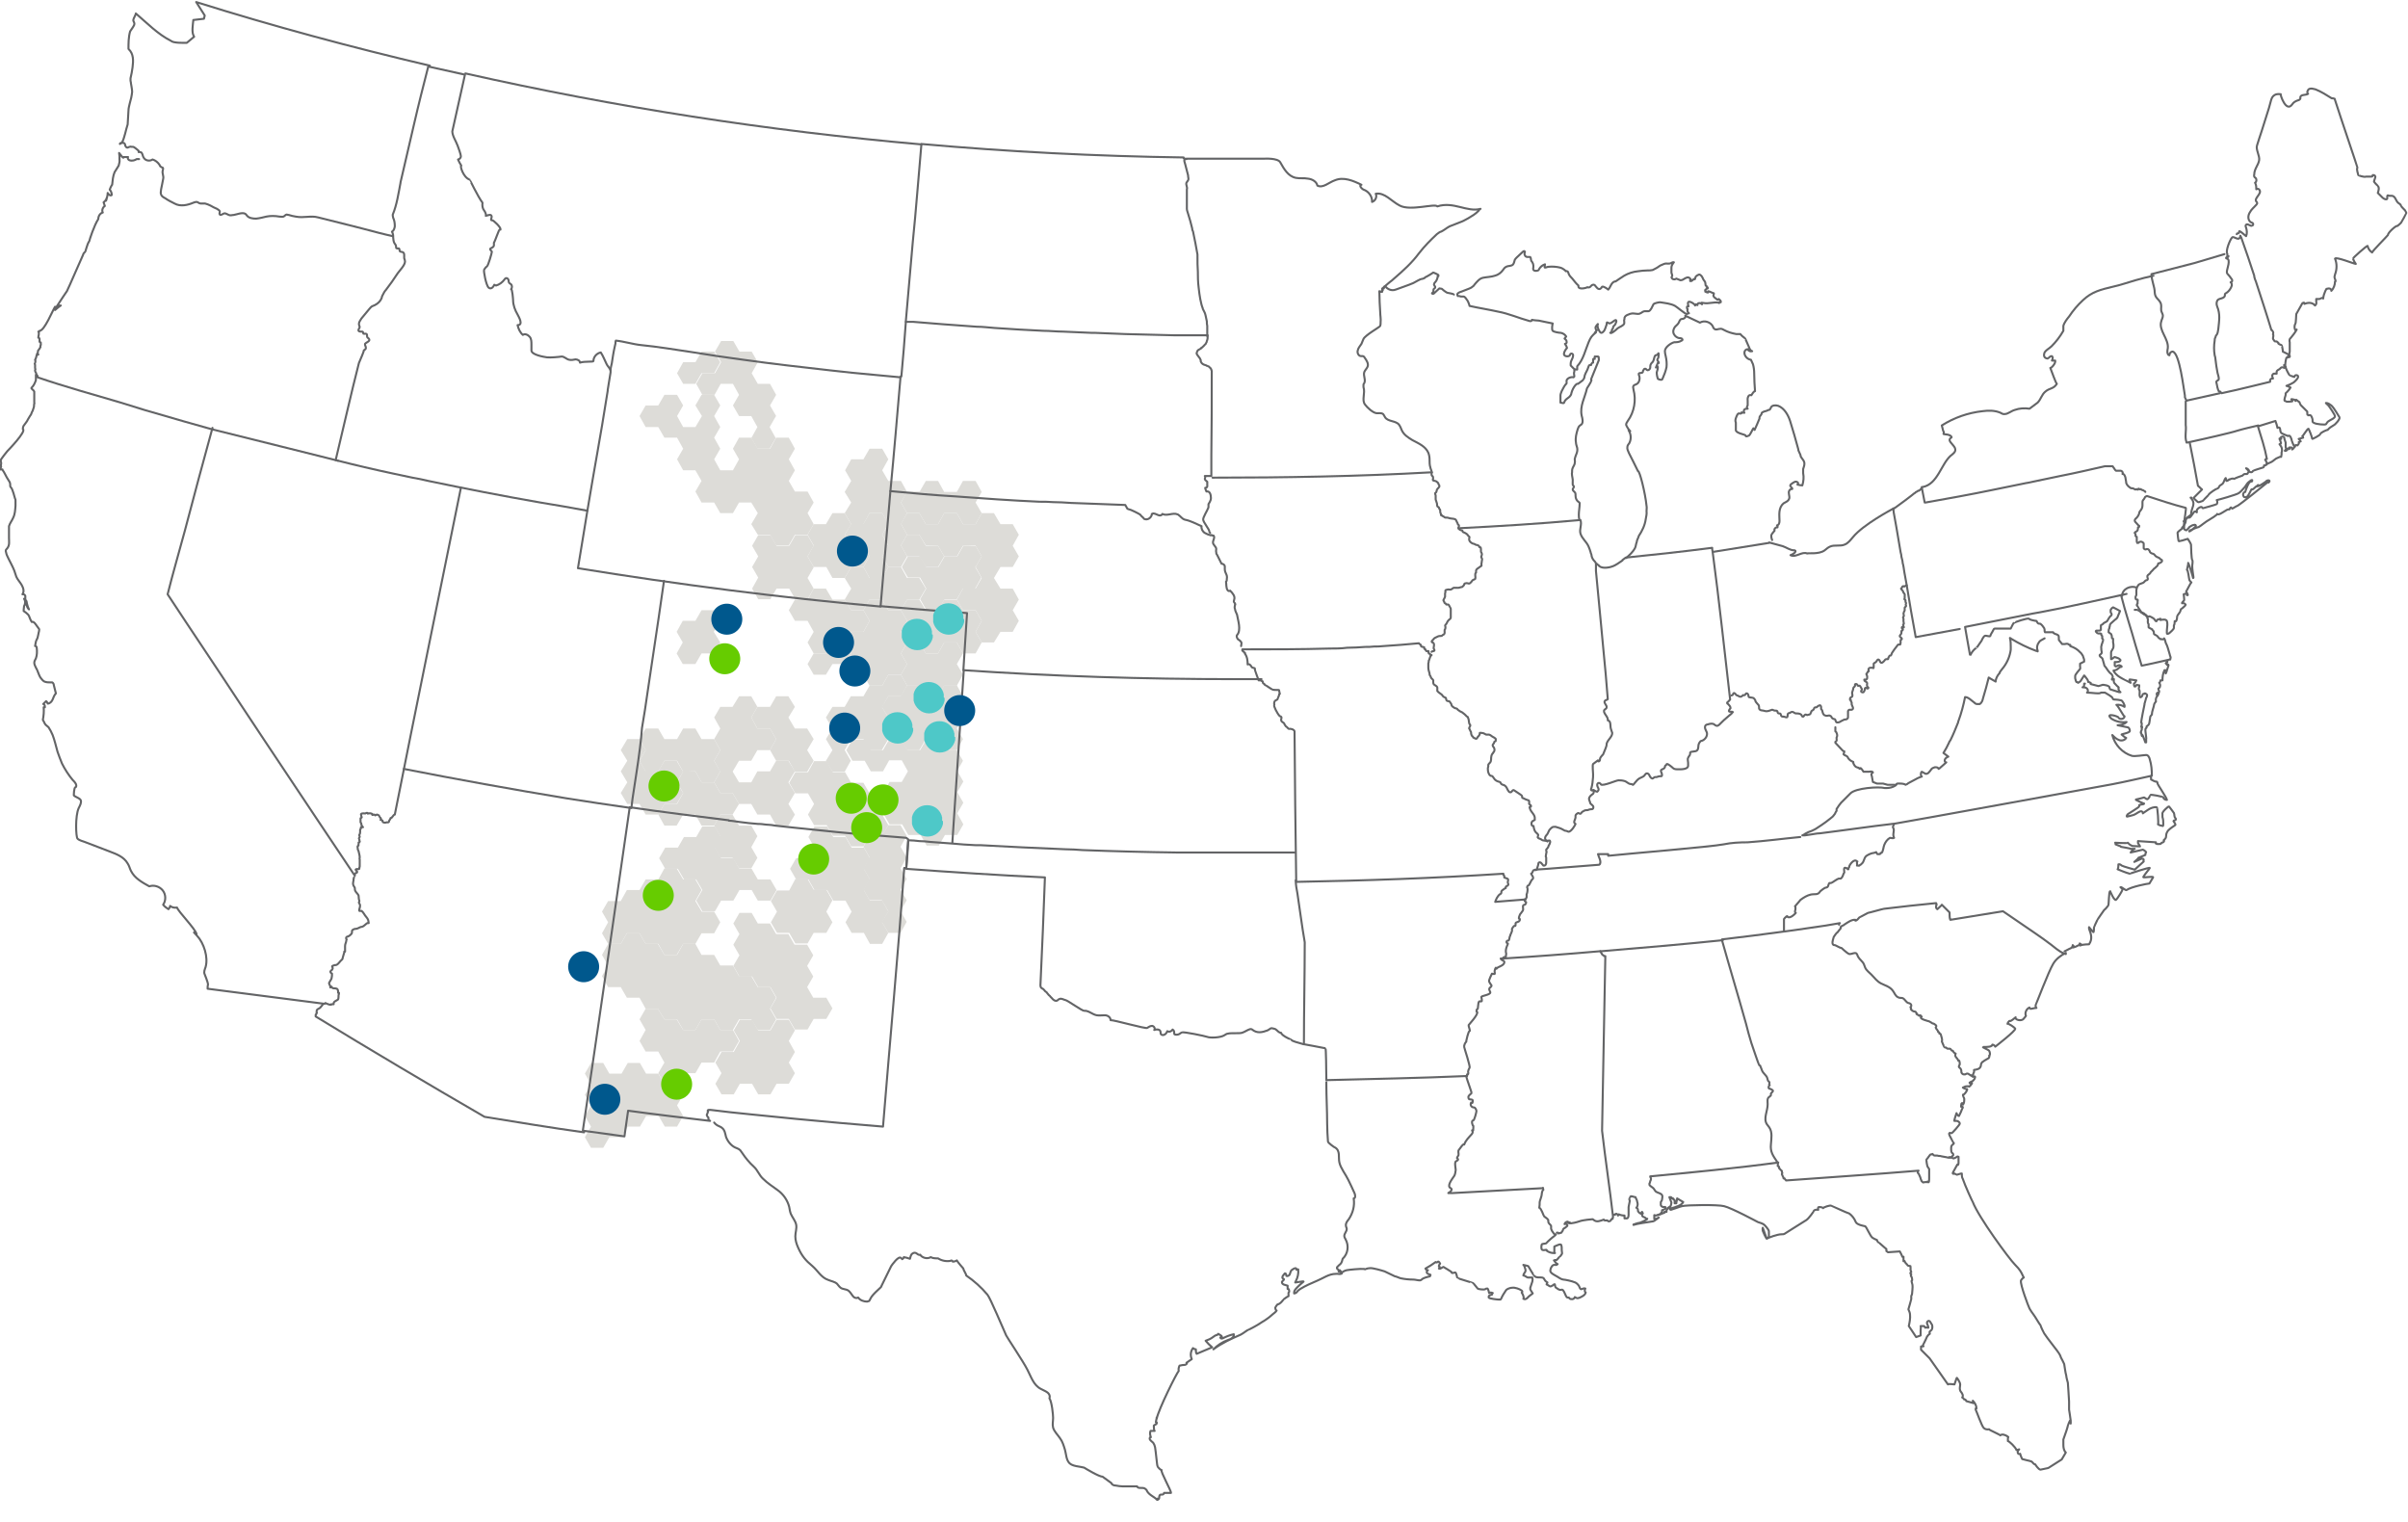 <?xml version="1.0" encoding="UTF-8"?>
<svg xmlns="http://www.w3.org/2000/svg" version="1.1" viewBox="0 0 590.4 373.1">
  <!-- Generator: Adobe Illustrator 29.3.1, SVG Export Plug-In . SVG Version: 2.1.0 Build 151)  -->
  <defs>
    <style>
      .st0 {
        fill: #6c0;
      }

      .st1 {
        fill: #00588d;
      }

      .st2 {
        fill: #4ec8c8;
      }

      .st3 {
        fill: #dddcd8;
      }

      .st4 {
        fill: none;
        fill-rule: evenodd;
        stroke: #636466;
        stroke-linecap: round;
        stroke-linejoin: round;
        stroke-width: .5px;
      }
    </style>
  </defs>
  <g id="Members">
    <g id="Y-W_Electric_Association_Inc.">
      <polygon class="st3" points="234.6 162.8 236.1 165.4 234.6 168.1 231.5 168.1 230 170.7 227 170.7 225.4 168.1 222.4 168.1 220.9 165.4 222.4 162.8 220.9 160.2 222.4 157.5 225.4 157.5 227 160.2 230 160.2 230 160.2 231.5 157.5 234.6 157.5 236.1 160.2 234.6 162.8"/>
    </g>
    <g id="Wyrulec_Company">
      <polygon class="st3" points="217.8 133.8 216.3 136.4 217.8 139 216.3 141.7 213.2 141.7 211.7 139 213.2 136.4 211.7 133.7 208.7 133.7 207.1 131.1 208.7 128.4 211.7 128.4 213.2 125.8 216.3 125.8 217.8 128.4 216.3 131.1 216.3 131.1 217.8 133.8"/>
    </g>
    <g id="White_River_Electric_Association_Inc.">
      <line class="st3" x1="170.5" y1="152.2" x2="170.5" y2="152.2"/>
      <polygon class="st3" points="175 154.9 176.6 157.5 175 160.2 172 160.2 170.5 162.8 167.4 162.8 165.9 160.2 167.4 157.5 165.9 154.9 167.4 152.2 170.5 152.2 172 149.6 175 149.6 176.6 152.2 175 154.9"/>
      <path class="st3" d="M172,160.2"/>
    </g>
    <g id="Wheatland_Rural_Electric_Association_Inc.">
      <polygon class="st3" points="213.2 136.4 211.7 139 208.7 139 207.1 141.7 204.1 141.7 202.6 139 202.5 139 199.5 139 198 136.4 199.5 133.7 198 131.1 199.5 128.5 202.5 128.5 204.1 125.8 207.1 125.8 208.7 128.5 207.1 131.1 208.7 133.7 211.7 133.8 213.2 136.4"/>
    </g>
    <g id="Wheat_Belt_Public_Power_District">
      <path class="st3" d="M239.2,139l1.5-2.6-1.5-2.6h-3l-1.5,2.6h-3.1l-1.5,2.6h-3l-1.5-2.6h-3l-1.5,2.6,1.5,2.6h3s1.5,2.7,1.5,2.7l-1.5,2.6,1.5,2.6h3l1.5-2.6h3l1.5-2.6h3s1.5-2.7,1.5-2.7l-1.5-2.6h0Z"/>
    </g>
    <g id="United_Power_Inc.">
      <polygon class="st3" points="208.7 160.2 207.1 162.8 204.1 162.8 202.5 165.4 199.5 165.4 198 162.8 199.5 160.2 202.5 160.2 204.1 157.5 207.1 157.5 208.7 160.2"/>
    </g>
    <g id="Springer_Electric_Cooperative_Inc.">
      <path class="st3" d="M217.8,223.4l-1.5-2.6h-3,0l-1.5-2.6,1.5-2.6-1.5-2.6,1.5-2.6-1.5-2.6h-3l-1.5-2.6h-3l-1.5-2.6h-3.1l-1.5,2.6,1.5,2.6-1.5,2.6h0s0,0,0,0h0s-3,0-3,0l-1.5,2.6,1.5,2.6h3l1.5,2.6h3.1l1.5,2.6h3l1.5,2.7-1.5,2.6,1.5,2.6h3,0l1.5,2.7h3l1.5-2.7-1.5-2.6,1.5-2.6Z"/>
    </g>
    <g id="Southwestern_Electric_Cooperative_Inc.">
      <polygon class="st3" points="222.3 210.2 220.8 212.9 222.3 215.5 220.8 218.1 222.3 220.7 220.8 223.4 222.3 226 220.8 228.7 217.8 228.7 216.2 226 217.8 223.4 216.2 220.7 216.2 220.7 213.2 220.7 211.7 218.1 213.2 215.5 213.2 215.5 211.7 212.9 213.2 210.2 211.7 207.6 213.2 204.9 216.2 204.9 216.2 204.9 217.8 202.3 220.8 202.3 222.3 204.9 220.8 207.6 222.3 210.2"/>
    </g>
    <g id="Southeast_Colorado_Power_Association">
      <path class="st3" d="M234.6,189.2l1.5-2.7-1.5-2.6h-3,0l-1.5-2.6h-3l-1.5,2.6h-3.1l-1.5-2.6h-3l-1.5,2.6h-3l-1.5-2.6h-3l-1.5,2.6,1.5,2.6h3l1.5,2.6h3l1.5-2.7h3.1s1.5,2.7,1.5,2.7l-1.5,2.6h-3l-1.5,2.6,1.5,2.6-1.5,2.6,1.5,2.6h3.1l1.5,2.6h3l1.5,2.6h3l1.5-2.6h3l1.5-2.6-1.5-2.7,1.5-2.6-1.5-2.6,1.5-2.6-1.5-2.6Z"/>
    </g>
    <g id="Socorro_Electric_Cooperative_Inc.">
      <polygon class="st3" points="188.8 247.3 190.3 249.9 188.8 252.5 185.8 252.5 184.2 249.9 184.2 249.9 181.2 249.9 179.7 252.5 176.6 252.5 175.1 249.9 172 249.9 170.5 252.5 167.5 252.5 166 249.9 162.9 249.9 161.3 247.3 158.3 247.3 156.8 244.6 153.7 244.6 152.2 242 149.1 242 147.6 239.3 149.1 236.7 147.6 234.1 149.1 231.4 152.2 231.4 153.7 228.8 156.8 228.8 158.3 231.4 161.3 231.4 162.9 234.1 165.9 234.1 166 234.1 167.5 231.4 170.5 231.4 172 234.1 175.1 234.1 176.6 236.7 179.7 236.7 181.2 239.3 184.2 239.3 185.8 242 188.8 242 190.3 244.6 188.8 247.3"/>
    </g>
    <g id="Sierra_Electric_Cooperative_Inc.">
      <polygon class="st3" points="181.2 255.2 179.7 257.8 176.6 257.8 175.1 260.5 172 260.5 170.5 263.1 167.5 263.1 165.9 265.8 162.9 265.8 161.4 263.1 162.9 260.5 161.4 257.8 158.3 257.8 156.8 255.2 158.3 252.5 156.8 249.9 158.3 247.3 161.3 247.3 162.9 249.9 165.9 249.9 167.5 252.5 170.5 252.5 172 249.9 175.1 249.9 176.6 252.5 179.7 252.5 181.2 255.2"/>
    </g>
    <g id="San_Miguel_Power_Association_Inc.">
      <polygon class="st3" points="175.1 186.5 176.6 189.1 175.1 191.8 172 191.8 170.5 189.1 167.5 189.2 166 186.5 162.9 186.5 161.4 189.2 158.3 189.2 156.8 186.5 158.3 183.9 156.8 181.2 158.3 178.6 161.4 178.6 162.9 181.2 166 181.2 167.5 178.6 170.5 178.6 172 181.2 175.1 181.2 176.6 183.9 175.1 186.5"/>
    </g>
    <g id="San_Luis_Valley_Rural_Electric_Cooperative_Inc.">
      <polygon class="st3" points="190.3 191.8 190.3 191.8 188.8 189.1 188.8 189.1 190.3 191.8"/>
      <polygon class="st3" points="190.3 197.1 190.3 197.1 188.8 194.4 188.8 194.4 190.3 197.1"/>
      <polygon class="st3" points="190.3 197.1 190.3 197.1 188.8 194.4 188.8 194.4 190.3 197.1"/>
      <polygon class="st3" points="194.9 194.4 193.3 197.1 194.9 199.7 193.3 202.4 190.3 202.4 188.8 199.7 185.7 199.7 184.2 197.1 181.2 197.1 179.6 194.4 176.6 194.4 175.1 191.8 176.6 189.1 179.6 189.1 181.2 191.8 184.2 191.8 185.7 189.1 188.8 189.1 188.8 189.1 190.3 186.5 193.3 186.5 194.9 189.1 193.3 191.8 194.9 194.4"/>
    </g>
    <g id="Sangre_De_Cristo_Electric_Association_Inc.">
      <polygon class="st3" points="197.9 183.9 199.5 186.5 197.9 189.2 194.9 189.2 193.4 186.5 190.3 186.5 188.8 183.9 190.3 181.2 188.8 178.6 185.7 178.6 184.2 175.9 185.7 173.3 188.8 173.3 190.3 170.7 193.3 170.7 194.9 173.3 193.3 175.9 194.9 178.6 197.9 178.6 199.5 181.2 197.9 183.9"/>
    </g>
    <g id="San_Isabel_Electric_Association_Inc.">
      <path class="st3" d="M216.2,199.7l1.5-2.6-1.5-2.6h-3l-1.5-2.6h-3l-1.5-2.6h-3l-1.5-2.7h-3.1l-1.5,2.7h-3.1s-1.5,2.6-1.5,2.6l1.5,2.6h3.1l1.5,2.6-1.5,2.6,1.5,2.6h3.1l1.5,2.6h3l1.5,2.6h3l1.5-2.6h0s3.1,0,3.1,0l1.5-2.6-1.5-2.6h0Z"/>
    </g>
    <g id="Roosevelt_Public_Power_District">
      <polygon class="st3" points="220.9 133.7 222.4 136.4 220.9 139 217.8 139 216.3 136.4 217.8 133.7 216.3 131.1 217.8 128.4 220.9 128.4 222.4 131.1 220.9 133.7"/>
    </g>
    <g id="Poudre_Valley_Rural_Electric_Association_Inc.">
      <polygon class="st3" points="213.2 152.2 211.7 154.9 208.7 154.9 207.1 157.5 204.1 157.5 202.5 160.2 199.5 160.2 198 157.5 199.5 154.9 198 152.2 194.9 152.2 193.4 149.6 194.9 147 198 147 199.5 144.3 202.5 144.3 204.1 147 207.1 147 208.7 149.6 211.7 149.6 213.2 152.2"/>
    </g>
    <g id="Panhandle_Rural_Electric_Membership_Association">
      <polygon class="st3" points="248.3 133.8 249.8 136.4 248.3 139 245.3 139 243.7 141.7 240.7 141.7 239.2 139 240.7 136.4 239.2 133.8 239.2 133.7 236.1 133.8 234.6 136.4 231.5 136.4 230 133.8 227 133.7 225.4 131.1 222.4 131.1 220.9 128.4 222.4 125.8 225.4 125.8 227 128.5 230 128.5 231.5 125.8 234.6 125.8 236.1 128.5 239.2 128.5 240.7 125.8 243.7 125.8 245.3 128.5 248.3 128.5 249.8 131.1 248.3 133.8"/>
    </g>
    <g id="Otero_County_Electric_Cooperative_x2C__Inc.">
      <path class="st3" d="M193.4,255.2l1.5-2.6-1.5-2.6h-3l-1.5,2.6h-3l-1.5-2.6h-3l-1.5,2.6,1.5,2.6-1.5,2.7h-3l-1.5,2.6,1.5,2.6-1.5,2.6,1.5,2.6h3l1.5-2.6h3l1.5,2.6h3l1.5-2.6h3l1.5-2.6-1.5-2.6,1.5-2.6-1.5-2.7Z"/>
    </g>
    <g id="Northern_Rio_Arriba_Electric_Cooperative_Inc.">
      <polygon class="st3" points="184.2 207.7 185.7 210.3 184.2 212.9 181.2 212.9 179.6 210.3 176.6 210.3 175.1 207.7 176.6 205 175.1 202.4 176.6 199.7 179.6 199.7 181.2 202.4 184.2 202.4 185.7 205 184.2 207.7"/>
    </g>
    <g id="Northwest_Rural_Public_Power_District">
      <polygon class="st3" points="240.7 125.8 239.2 128.5 236.1 128.5 234.6 125.8 231.5 125.8 231.5 125.8 230 128.5 227 128.5 225.4 125.8 222.4 125.8 220.9 123.2 222.4 120.5 225.4 120.5 225.5 120.5 227 117.9 230 117.9 231.5 120.6 231.5 120.6 234.6 120.6 236.1 117.9 239.2 117.9 240.7 120.6 239.2 123.2 240.7 125.8"/>
    </g>
    <g id="Niobrara_Electric_Association_Inc.">
      <polygon class="st3" points="220.9 123.2 222.4 125.8 220.9 128.5 217.8 128.5 216.3 125.8 216.3 125.8 213.2 125.8 213.2 125.8 211.7 128.5 208.7 128.5 207.1 125.8 208.7 123.2 207.1 120.6 208.7 117.9 207.2 115.3 208.7 112.6 211.7 112.6 213.2 110 216.3 110 217.8 112.6 216.3 115.3 217.8 117.9 217.8 117.9 220.9 117.9 222.4 120.6 220.9 123.2"/>
    </g>
    <g id="Morgan_County_Rural_Electric_Association">
      <polygon class="st3" points="222.4 157.5 220.9 160.2 222.4 162.8 220.9 165.4 217.8 165.4 216.3 168.1 213.2 168.1 211.7 165.4 208.7 165.4 207.1 162.8 208.7 160.2 207.1 157.5 208.7 154.9 211.7 154.9 213.2 152.2 211.7 149.6 213.2 147 216.3 147 217.8 149.6 220.9 149.6 222.4 152.2 220.9 154.9 222.4 157.5"/>
    </g>
    <g id="Mora-San_Miguel_Electric_Cooperative_Inc.">
      <path class="st3" d="M204.1,220.7l-1.5-2.6h-3.1l-1.5-2.6h-3l-1.5,2.8h-3l-1.5,2.6,1.5,2.6-1.5,2.6,1.5,2.6h3l1.5,2.6h3l1.5-2.6h3.1l1.5-2.6-1.5-2.6,1.5-2.8Z"/>
    </g>
    <g id="Mountain_View_Electric_Association_Inc.">
      <polygon class="st3" points="220.8 175.9 222.3 178.6 220.8 181.2 217.8 181.2 216.2 183.9 213.2 183.9 211.7 181.2 211.7 181.2 208.6 181.2 207.1 183.9 208.6 186.5 207.1 189.2 204.1 189.2 202.5 186.5 204.1 183.9 202.5 181.2 204.1 178.6 202.5 175.9 204.1 173.3 207.1 173.3 208.6 170.7 211.7 170.7 213.2 168.1 216.3 168.1 217.8 165.4 220.9 165.4 222.4 168.1 220.9 170.7 217.8 170.7 216.3 173.4 217.8 175.9 220.8 175.9"/>
    </g>
    <g id="Midwest_Electric_Cooperative_Corp.">
      <polygon class="st3" points="248.3 149.6 249.8 152.2 248.3 154.9 245.3 154.9 243.7 157.5 240.7 157.5 239.2 154.9 240.7 152.2 239.2 149.6 236.1 149.6 234.6 147 236.1 144.3 239.2 144.3 240.7 141.7 243.7 141.7 245.3 144.3 248.3 144.3 249.8 147 248.3 149.6"/>
    </g>
    <g id="La_Plata_Electric_Association_Inc.">
      <polygon class="st3" points="181.2 197.1 179.6 199.7 176.6 199.7 175.1 202.4 172 202.4 170.5 199.7 167.5 199.7 165.9 202.4 162.9 202.4 161.4 199.7 162.9 197.1 166 197.1 167.5 194.4 166 191.8 167.5 189.1 170.5 189.1 172 191.8 175.1 191.8 176.6 194.4 179.6 194.4 181.2 197.1"/>
    </g>
    <g id="K.C._Electric_Association_Inc.">
      <polygon class="st3" points="236.1 175.9 234.6 178.6 236.1 181.2 234.6 183.9 231.5 183.9 230 181.2 227 181.2 225.4 183.9 222.4 183.9 220.8 181.2 222.4 178.6 220.8 175.9 217.8 175.9 216.2 173.3 217.8 170.7 220.8 170.7 222.4 168 225.4 168 227 170.7 230 170.7 231.5 168 234.6 168 236.1 170.7 234.6 173.3 236.1 175.9"/>
    </g>
    <g id="Jemez_Mountains_Electric_Cooperative_Inc.">
      <path class="st3" d="M188.8,215.6h-3l-1.5-2.6h-3l-1.5-2.6h-3l-1.5-2.6,1.5-2.6-1.5-2.6h-3.1l-1.5,2.6h-3l-1.5,2.6h-3.1l-1.5,2.6,1.5,2.6h3.1l1.5,2.6h3l1.5,2.6-1.5,2.6,1.5,2.6h3.1l1.5-2.6h3l1.5-2.6h3l1.5,2.6h3.1l1.5-2.6-1.5-2.6Z"/>
    </g>
    <g id="High_Plains_Power_Inc.">
      <polygon class="st3" points="198 125.8 199.5 128.5 198 131.1 194.9 131.1 193.4 133.7 190.3 133.7 188.8 131.1 185.8 131.1 184.2 128.5 185.8 125.8 184.2 123.2 181.2 123.2 179.7 125.8 176.6 125.8 175.1 123.2 172 123.2 170.5 120.5 172 117.9 170.5 115.3 167.5 115.3 166 112.6 167.5 110 167.5 110 166 107.3 162.9 107.3 161.4 104.7 158.3 104.7 156.8 102 158.3 99.4 161.4 99.4 162.9 96.8 166 96.8 167.5 99.4 166 102 167.5 104.7 170.5 104.7 172.1 102 170.5 99.4 172 96.8 175.1 96.8 176.6 99.4 175.1 102 176.6 104.7 175.1 107.3 176.6 110 175.1 112.6 176.6 115.3 179.7 115.3 181.2 112.6 179.7 110 181.2 107.3 184.2 107.3 185.8 110 185.8 110 188.8 110 190.3 107.3 193.4 107.3 194.9 110 193.4 112.6 194.9 115.3 193.4 117.9 194.9 120.5 198 120.5 199.5 123.2 198 125.8 198 125.8"/>
    </g>
    <g id="Highline_Electric_Association">
      <polygon class="st3" points="239.2 154.9 240.7 157.5 239.2 160.2 236.1 160.2 234.6 157.5 231.5 157.5 231.5 157.5 230 160.2 227 160.2 225.4 157.5 222.4 157.5 220.9 154.9 222.4 152.2 220.9 149.6 222.4 147 225.4 147 227 149.6 230 149.6 231.5 147 234.6 147 236.1 149.6 239.2 149.6 240.7 152.2 239.2 154.9"/>
    </g>
    <g id="High_West_Energy_Inc.">
      <polygon class="st3" points="227 144.3 225.4 147 222.4 147 220.9 149.6 217.8 149.6 216.3 147 213.2 147 211.7 149.6 208.7 149.6 207.1 147 208.7 144.3 207.1 141.7 208.7 139 211.7 139 213.2 141.7 216.3 141.7 216.3 141.7 217.8 139 220.9 139 222.4 141.7 225.4 141.7 227 144.3"/>
    </g>
    <g id="Gunnison_County_Electric_Association">
      <polygon class="st3" points="190.3 181.2 188.8 183.9 185.7 183.9 184.2 186.5 181.2 186.5 179.6 189.2 176.6 189.2 175.1 186.5 176.6 183.9 175.1 181.2 176.6 178.6 175.1 175.9 176.6 173.3 179.6 173.3 181.2 170.7 184.2 170.7 185.7 173.3 184.2 175.9 185.7 178.6 188.8 178.6 190.3 181.2"/>
    </g>
    <g id="Garland_Light_and_Power_Company">
      <polygon class="st3" points="176.6 88.8 175.1 91.5 172 91.5 170.5 94.1 167.5 94.1 166 91.5 167.5 88.8 170.5 88.8 172 86.2 175.1 86.2 176.6 88.8"/>
    </g>
    <g id="Empire_Electric_Association_Inc.">
      <polygon class="st3" points="165.9 191.8 167.5 194.4 165.9 197.1 162.9 197.1 161.4 199.7 158.3 199.7 156.8 197.1 153.8 197.1 152.2 194.4 153.8 191.8 153.8 191.8 152.2 189.1 153.8 186.5 152.2 183.9 153.8 181.2 156.8 181.2 158.3 183.9 156.8 186.5 158.3 189.1 161.4 189.1 161.4 189.1 162.9 186.5 165.9 186.5 167.5 189.2 165.9 191.8"/>
    </g>
    <g id="Continental_Divide_Electric_Cooperative">
      <polygon class="st3" points="176.6 226.1 175.1 228.8 172 228.8 170.5 231.4 167.5 231.4 165.9 234.1 162.9 234.1 161.4 231.4 158.3 231.4 156.8 228.8 153.7 228.8 152.2 231.4 149.1 231.4 147.6 228.8 149.1 226.1 147.6 223.5 149.1 220.9 152.2 220.9 152.2 220.9 153.7 218.2 156.8 218.2 158.3 215.6 161.4 215.6 162.9 212.9 165.9 212.9 167.5 215.6 170.5 215.6 172 218.2 170.5 220.9 172 223.4 172 223.5 175.1 223.5 176.6 226.1"/>
    </g>
    <g id="Columbus_Electric_Cooperative_Inc.">
      <path class="st3" d="M167.5,268.4l-1.5-2.6h-3.1l-1.5-2.6h-3l-1.5-2.6h-3l-1.5,2.6h-3l-1.5-2.6h-3l-1.5,2.6,1.5,2.6-1.5,2.6,1.5,2.6-1.5,2.6,1.5,2.6-1.5,2.6,1.5,2.6h3l1.5-2.6h3l1.5-2.6h3l1.5-2.6h3.1l1.5,2.6h3l1.5-2.6-1.5-2.6,1.5-2.6Z"/>
    </g>
    <g id="Chimney_Rock_Public_Power_District">
      <polygon class="st3" points="231.5 136.4 230 139 227 139 225.4 136.4 222.4 136.4 220.9 133.7 222.4 131.1 225.4 131.1 227 133.8 230 133.8 231.5 136.4"/>
    </g>
    <g id="Central_New_Mexico_Electric_Cooperative_Inc.">
      <path class="st3" d="M202.5,244.6h-3.1l-1.5-2.6,1.5-2.6-1.5-2.6,1.5-2.6-1.5-2.6h-3.1l-1.5-2.6h-3l-1.5-2.6h-3l-1.5-2.6h-3l-1.5,2.6,1.5,2.6-1.5,2.6,1.5,2.6-1.5,2.6,1.5,2.6h3.1l1.5,2.6h3l1.5,2.6-1.5,2.6,1.5,2.6h3l1.5,2.6h3.1l1.5-2.6h3.1l1.5-2.6-1.5-2.6Z"/>
    </g>
    <g id="Carbon_Power_and_Light_Inc.">
      <path class="st3" d="M199.5,139l-1.5-2.6,1.5-2.6-1.5-2.6h-3l-1.5,2.6h-3.1l-1.5-2.6h-3l-1.5,2.6,1.5,2.6-1.5,2.6,1.5,2.6-1.5,2.7,1.5,2.6h3l1.5-2.6h3.1l1.5,2.6h3l1.5-2.6-1.5-2.6h0s0,0,0,0l1.5-2.6Z"/>
    </g>
    <g id="Big_Horn_Rural_Electric_Company">
      <path class="st3" d="M190.3,102l-1.5-2.6,1.5-2.6-1.5-2.7h-3l-1.5-2.6h0s1.5-2.7,1.5-2.7l-1.5-2.6h-3l-1.5-2.6h-3l-1.5,2.6,1.5,2.6h0s-1.5,2.7-1.5,2.7h-3.1l-1.5,2.6,1.5,2.7h3l1.5-2.7h3l1.5,2.7-1.5,2.6,1.5,2.6h3l1.5,2.7h0s-1.5,2.7-1.5,2.7l1.5,2.6h3l1.5-2.6-1.5-2.7,1.5-2.6Z"/>
    </g>
  </g>
  <g id="US_State_Map">
    <path class="st4" d="M531.2,162s0,0,0,0c0,0,0,0,0,0h0s0,0,0,0h0s.1,0,.1,0h0c0,0,0,0,0,0h0s0,0,0,0c0,0,0,0,.1,0h0s0,.3,0,.3c-.2-.2-.3.4-.4.3,0,.1.2.2.3.1,0,.1,0,.3,0,.3,0,0,0,0,0-.1,0,0,.2,0,.2,0,.4,0,0,.7,0,.8,0,0,0,.1-.1.3-.1.4-.3,1-.4,1.1-.1-.2-.1-.6,0-.8,0,0-.2,0-.3,0-.4.8-.5,1.6-.5,2.5-.2,0-.3,0-.5,0,0,.2-.1.5-.3.6.2.2.3.6.2.9,0,.2-.2.4-.4.5,0,.2,0,.4.2.6,0,.3-.2.7-.3,1,0-.2,0-.4,0-.6-.4,0-.4.7-.1.8-.4.3-.5.9-.4,1.4-.2.2-.5.6-.5,1,0,.2-.5,1.5-.5,2.1.2,0-.4.4-.4.7-.1.4-.1.9-.2,1.3-.1.6-.2.6-.7,1,0,.1,0,.2,0,.3,0,0-.1.1-.2.2-.2.2,0,1.1,0,1.3,0,.3.2,1.2.1,1.4,0,.1,0,.6,0,.7,0,0-.1,0-.2,0,0,0-.6-1.7-.7-1.8,0,0,0,.2,0,.3-.3,0-.2-.7-.3-.8,0,0,0-.1-.1,0-.1-.4.4-.8.2-1.1,0,0,.2-.3.1-.4.1,0-.1-.2-.2,0,0,0,.3-1.1,0-1-.1-.3.8-4.5.8-4.5-.1,0,.3-1.1.3-1.2,0-.3.2-.5.3-.8.1-.5,0-.4-.4-.7,0,0-.2,0-.2,0,0,0,0,0,0,.1,0,0-.1,0-.2,0-.2,0-.3.2-.3.3,0,.1-.1.3-.2.4s-.3.2-.4.1c0,0,0,0,0-.1-.3-.5.1-1.2-.2-1.7,0,0-.1-.1-.1-.2,0-.2,0-.3.1-.5,0-.2,0-.4,0-.4,0,0-.2,0-.2,0-.1,0-.2-.1-.4-.1,0,0-.1.1-.2.2,0,0,0,.2-.2.2-.3.2-.3-.7-.3-.7.4-.2.5-.7.6-.8-.3,0-1.7-.3-1.7-.2.1.2.2.5.3.8-.2-.1-1.1-.6-1.2-.6-.1,0-1.7-.9-1.9-1.1,0,0-.9-.7-1.1-1.3.2,0,.5-.1.7-.2.3-.1.6-.5,1-.7,0,0,.1,0,.2,0,0,0,.1,0,.1-.1,0-.1-.6-.4-.7-.3,0,0-.6.2-.7.3,0,0,0,0,0,0,0,0,0,0,0,0,0,0-.2-.1-.3-.2,0,0,0-.6,0-.9.1,0,.3,0,.5,0,.2,0,1-.1.9-.5,0,0-.2-.2-.3-.3-.1-.1-1.2-.5-1.2-.4,0,0-.7.6-.8.5,0-.1,0-.3,0-.4,0-.1,0-.2,0-.4,0-.2,0-.5,0-.8s.2-.5.3-.7c.2-.3.3-.5.3-.9,0-.3,0-.6-.1-.9,0-.3,0-.6,0-.9-.1,0-.2-.1-.3-.2h0c0,0,0-.2,0-.2,0,0,0-.8-.4-.9h0s-.4-.3-.4-.3h0c0-.4,0-.7.2-1,0-.2,0-.3.1-.5,0-.1,0-.3.1-.4,0,0,0-.1.1-.2,0,0,0,0,0,0,0,0,0,0,0,0,.3-.3.7-.6,1-.9.1-.1.3-.2.4-.3,0,0,.1-.2.2-.2h0l.7-1.7c-.1-.1-1.7-.9-1.7-.9,0,0-.3.2-.3.2-.1.1-.2.3-.3.4,0,.2,0,.3,0,.5,0,.2.1.3.2.4,0,.1.1.3,0,.4,0,.1-.2.2-.3.3-.2.2-.4.6-.6.9,0,.1-.1.2-.2.3-.1.1-.3.2-.5.3-.2.1-.4.2-.5.4-.1.1-.4.2-.5.3,0,0,0,.2,0,.2,0,.2,0,.3,0,.5,0,.2,0,.3,0,.4-.1.2-.3.2-.5.2s-.4,0-.6,0c-.1,0-.2.2-.1.3,0,0,.2.1.2.2,0,0,.2.2.3.2.1,0,.3,0,.4,0,.1,0,.3,0,.4.1,0,0,0,0,0,0,0,0,0,0,0,.1,0,0,0,.2,0,.2s.1.1.2.2c.1.2,0,.4,0,.6,0,0,.1.1.2.2.1,0,0,.7-.1.7,0,.2-.1.4-.2.6,0,.3-.2.6-.1.9,0,.3,0,.6.1.9,0,0,0,.1,0,.2,0,0,0,0,0,.1-.1.2-.3.3-.5.5,0,.2.1.4.3.5.1.1.3.2.4.4.1.5.3.9.4,1.4,0,.3.2.5.4.7.3.4.5.8.8,1.1.1.1.2.3.4.4.2.1.5.6.5.7,0,0,0,.1,0,.2,0,.2-.1.3-.2.5,0,0,0,0,0,0,0,0,0,0,0,0,0,0,0,.2.1.1,0,0,.1-.1.2-.1,0,0,.2,0,.2,0,0,.2-.1.5,0,.7,0,.3.4.5.6.8.2.3.8.5.5.8,0,0,0,0,0,.1,0,0,.1.3.2.5,0,0,.2.2.3.3,0,0-.3,0-.3,0,0,0-2.2-.7-2.2-.7h0c-.1-.1-.2-.3-.2-.5,0-.2-.2-.2-.3-.3-.3-.2-.7-.2-1.1-.3,0,0-.2,0-.3,0,0,0-.9.3-1,.3l-1.9-.5c0,0,0-.3,0-.3-.1,0-.3-.1-.4-.2,0,0-.2,0-.2,0,0,0,0,0,0,0,0-.2-.1-.4-.2-.6-.2-.3-.4-.5-.6-.8,0,0-.2-.2-.2-.2l-.9,1.4s0,0,0,0c-.2.2-.4.3-.6.4h0s-.2-.2-.2-.2h-.2c-.2-.3-.2-.7-.3-.9,0,0,0-.2,0-.3,0,0,0,0,0,0,0,0,0-.2,0-.3,0-.3,1-1.5,1.2-1.7,0,0,.1-.4,0-.5,0,0,0-.6,0-.8.3-.2.7-.3,1-.5,0,0,0-.1,0-.1,0,0,0-.1,0-.1,0-.2,0-.4-.1-.6,0,0-.2-.5-.2-.6-.2-.3-.4-.7-.7-.9-.6-.7-1.5-1.2-2.4-1.5,0-.1,0-.2,0-.3-.2,0-.3,0-.5-.2-.2-.1-.5-.1-.8,0-.2,0-.5,0-.7,0l-.8-1c0-.4,0-1-.1-1.1-.1-.1-.3-.2-.5-.3-.2,0-.5-.2-.7-.3,0,0,0,0,0,0,0,0,0-.1-.1-.2,0,0,0,0,0,0,0,0,0,0,0,0,0,0,0,0-.1,0h-1.9c-.2-.3,0-.6-.2-1-.1-.2-.7-1-1-1.1,0,0-.2,0-.3,0-.2,0-.4-.3-.5-.5,0,0,0-.2-.2-.2,0,0-.1,0-.2,0-.3-.1-1.3-.2-1.5-.5-.3-.3-3.7.9-3.7,1-.2,0-.7,1.3-.8,1.4-.1,0-.3,0-.4,0-.5,0-1.1,0-1.6,0-.4,0-1.8,0-1.7,0,0,0-.1,0-.2,0-.2,0-.3.2-.4.4-.2.5-.6.9-.7,1.4-.1.3-1.1-.2-1.4,0-.3.2-.7,1-.7,1.1,0,0-.8,1.2-1.1,1.6s-.1.1-.2.2c-.5.3-1.1,1-1.4,1.6,0,0,0,0,0,.1,0,0-.1,0-.2,0-.2-1.2-.6-3.3-.8-4.5l-.4-2.3,16.7-3.3c.6-.1,1.1-.2,1.7-.3,7.1-1.3,14.2-3,21.2-4.5"/>
    <path class="st4" d="M421.5,74.1h0s0,.1,0,.2h0c0-.1-.1-.1-.1-.1,0,0,0,0,0,0h0c0,0,0,0,0,0,0,0,0,0,0,0,0,0,0,0,0,0,0,0,0,0-.1,0h0s0,0,0,0c-1.1-.2-2.4.3-3.5.1s-.5,0-.5.3c-.2-.2-.4-.3-.7-.3s-.5.3-.4.5c-.1,0-.3-.1-.4-.2,0,0,0,.2-.2.3.2-.2-2.4-2.1-1.6.2-.2,0-.4,0-.4.2s0,.4.2.5c-.2.3,0,.8.3,1-.2,0-.4.1-.5.2-.3.1-2.5-1.8-2.9-2-1.1-.6-2.5-.7-3.7-.9-.2,0-1.4.2-1.6.5s-.3.7-.5,1-.4.7-.8.7c-.2,0-.4,0-.5,0-.8-.1-1,.4-1.6.6s-1.4-.2-2.1,0c-.2,0-.4.1-.6.2-.4.1-.9.4-1,.8,0,.2,0,.4-.1.6,0,.2.1.7,0,.9-.4.6-1.1.7-1.6,1.1-.5.5-1.6,1.4-1.8,1.1.1,0,.3-.3.4-.4,0-.1,0-.2,0-.3,0-.2.3-.3.3-.5,0,0,0-.2,0-.2,0-.2.5-.5.6-.8,0-.2.2-.4.2-.6,0-1.1-1.3.9-1.9.4-.6-.4-.4,0-.5.4-.2.5-.3,1-.6,1.5-.2.2-.4.5-.7.5-.2,0-.4-.3-.5-.5-.2-.3-.3-.6-.4-1,0-.1,0-.3,0-.4,0-.1.2-.5,0-.2-.2.2-.4.5-.5.7,0,.3,0,.6.3.8-.2.2-.3.4-.5.6.1,0,.2,0,.3-.1-1,.8-1.3,1.2-1.8,2.4-.8,1.9-1.3,4.3-2.8,5.9,0,0,0,.8,0,.8h-.2c0,0-.2,0-.2,0-.4-.1-.7-.5-1-.8,0,0-.1-.1-.2-.2,0-.1,0-.2,0-.4,0-.5.2-.9.4-1.3.1-.2.2-.5.2-.8,0-.3-.3-.5-.5-.4-.2,0-.2.2-.3.4-.3.4-1.2.3-1.4-.1-.2-.5.4-1.4.7-1.7-.1-.4-.3-.7-.5-1,.3,0,.5-.3.4-.6,0-.3-.3-.5-.5-.7.1-.2.3-.3.4-.5-.3-.5-.8-.8-1.3-.9-.4,0-1.7-.2-2-.5-.3-.3-.1-1.5,0-1.8-1.2-.2-2.3-.5-3.4-.7-.2,0-1.4-.1-1.7-.2.1.3-.4.4-.6.3-2.6-.7-5-1.8-7.7-2.3-2.2-.5-4.8-.9-7-1.4,0-.2-.4-1.2-.5-1.3,0,0-.4-.6-.5-.7,0,0-.3-.3-.4-.3,0,0-.3,0-.3,0,0,0,0,0,0,0,0,0-.4,0-.4,0,0,0-.6-.2-.7-.1h0c-.1,0-.2-.2-.2-.4,0-.4.7-.6,1-.7.6-.2,1.2-.5,1.8-.7.3-.1.7-.3.9-.5.2-.1.4-.3.5-.5.6-.7,1.2-1.5,2.1-1.7,1-.2,2-.2,2.9-.5.8-.2,1.5-.7,2-1.4.2-.3.4-.6.8-.8.6-.3,1.3-.1,1.7-.6.2-.3.3-.7.4-1.1.1-.2.3-.4.5-.6.5-.5,1-.9,1.5-1.4.1-.1.3-.2.4-.1.2.1,0,.3,0,.5-.1.4.2.9.7.9.2,0,.4,0,.6,0,.3.1.2.5.3.8,0,.2.2.3.3.5.3.5.3,1,.2,1.6,0,.7,1.1.5,1.2.4.1,0,.2-.2.3-.4.3-.5.8-.9,1.4-1.1,0,.2-.2.8,0,.8.3,0,.6-.2.9-.2.9-.1,2,0,2.8.2s1.5.9,1.4.9c.2-.1.4,0,.5.1.1.2.2.4.2.5.2.5.5.8.9,1.2.4.5,1,1.3,1.5,1.7,0,0,0,0,0,0h0s0,.1,0,.2h0c0,.9,2,.4,2.2.2.3.2.7,0,.9-.3s.7-.4.9-.2c.3.3.9,1.5,1.6.7,0,0,.1-.2.2-.3.3-.2,1.3.5,1.5.7.6-.6.7-1.7,1.6-2,0,0,.2,0,.2,0,0,0,1.9-1.3,2.1-1.4,1-.6,2.3-1,3.4-1.1.7-.1,1.6-.2,2.3-.2.4,0,.9,0,1.3-.1.6-.3,1.2-.6,1.7-1,.3-.2.7-.3,1.1-.5.4-.2.9,0,1.4-.1.3,0,.6-.4,1-.3-.3.4-.6.8-.6,1.3,0,.4,0,.8,0,1.2,0,.2.2.5.2.8,0,.3-.4.3,0,.7.3.3.8.2,1,0,0,0,1,.4,1,.4.5,0,.7-.2,1.2-.5.6-.3,1-.3,1.4.4,0,0-.1,0-.2,0,0,0,0,.2,0,.3.1,0,.2,0,.3,0,.2-.1.4-.3.6-.5,0,.1.2.1.3,0,0-.1,0-.2.1-.4,0-.3.6-.6.9-.7.1,0,.2,0,.4.2.5.4.5,1,.9,1.4h0c.3.3.2.8.3,1.1,0,0,.2.2.3.2h0c0,.1,0,.2.2.3,0,0,0,.1,0,.2,0,0-.2,0-.3,0,0,.1,0,.3-.2.3-.1,0-.2.2-.1.3,0,0,0,0,0,.2,0,0,.2,0,.2,0,0,0,0,0,0,0,0,0,0,0,0,.1h0c.1,0,.2.1.3.1,0,0,.1,0,.2,0,0,0,0,0,0-.2h0s0,0,0,0h0s0-.1,0-.1c.4,0,.9.4,1.4.5,0,0,0,0,0,0,0,0,0,.2,0,.2-.4.7.5,1,.9,1.4.1,0,.2-.1.3-.2.3.3.6.4.5.8Z"/>
    <path class="st4" d="M483.3,263.7c0,0,.2,0,.2,0,0,0,.1.2.2.3,0,0,.8-.4.5.3,0,.2-.5.7-.6.8,0,0-.1,0-.1,0s-.7.3-.6.4c.2.2.4.2.6.1-.2.3-.4.6-.7.8,0-.1-.3-.1-.5-.1-.6,0-.8.3-1,.3s.4.3.8.4c0,0,.1,0,.2,0,0,0,0,.2,0,.2-.2.5-.5.9-.9,1.2-.3-.2,0,.4,0,.5s.2.3.2.5c0,.5,0,1-.3,1.4,0-.4-.3-.5-.4-.2,0,.3-.2.9,0,.7,0,0,.1,0,.2,0,.2,0,.2.3,0,.5-.2.6-.5,1.2-.8,1.8-.3-.1-.5-.4-.6-.7,0,0-.7,2-.5,1.9.1,0,.3,0,.4,0,.2,0,.4,0,.6.2.2.1.3.3.3.5,0,.2-1.8,2.3-2,2.3s-.1,0-.2,0c-.2-.2-.5,0-.4.3,0,.2,1,1.9,1,2,.2,0,.2.3,0,.4-.1.1-.3.2-.4.4-.2.3-.1,1.5,0,1.6.2.3.5.3.4.7,0,0-.6.7-.7.6,0,0-.6,0-.6,0-.2-.1-1.7-.3-1.9-.4,0,0-.5,0-.7-.1-.2,0-.4,0-.5,0-.1,0-.3,0-.4-.1,0,0-.3-.3-.3-.3,0,0-.3.2-.4.1,0,0,0,0,0,0-.2,0-.9,1.2-1,1.2-.2,0,.1,1.6.2,1.8.1.2.3.4.4.6,0,.2,0,.4,0,.6,0,.5,0,1,0,1.5s0,1.4-.3,1.1,0,0,0,0c0,0-.7,0-.8,0,0,0-.4.2-.5,0h0s-.3-.3-.3-.3c0-.2-.2-.4-.2-.6,0-.2-.4-.9-.5-1.2,0,0-.2-.1-.2-.2,0-.2,0-.3.2-.5-10.8.9-21.7,1.6-32.5,2.4,0-.2-.3-.2-.3-.4,0-.2-.2-.1-.3-.1,0,0-.1-.3-.1-.4-.1-.1-.2-.3-.2-.4-.1-.1-.2-.3,0-.5h0c0,0-.1-.1-.1-.2,0,0,0,0,0-.1,0,0,0,0,0,0,0,0,0-.1,0-.2,0,0-.1-.1-.2-.2-.2-.1-.3-.4-.5-.5,0-.2.1-.5-.3-.5-.1,0,0-.2,0-.3v-.6h0c0,0-.1,0-.2,0s0,0,0,0c0,0,0-.1,0-.2-1-1.5-1.7-2.4-1.5-4.3.1-1.4.4-2.9-.4-4.1-.2-.3-.4-.5-.6-.8-.9-1.4.2-3.2.2-4.9,0-.7-.2-1.4.4-1.8.2-.2.5-.3.4-.6-.2-.5,1.4-.8-.3-1.4,0,0-.2,0-.2-.1-.2-.2,0-.6.2-.8-.1,0-.2-.2-.1-.3,0-.1.1-.3,0-.4,0,0-.1-.2-.2-.2-.2-.2-.2-.5-.3-.8-.2-.7-1-1.1-1.3-1.9-.1-.4-.3-.7-.4-1,0,0,0-.2-.1-.2s-.1,0-.2-.1c-.1-.1-1.5-4.2-1.9-5.4-.5-1.6-.9-3.1-1.3-4.7-1.9-6.8-4-13.7-5.9-20.5,0,0,0-.1,0-.2,5-.6,10-1.2,15-1.9,2.6-.3,10.3-1.5,10.5-1.5,1-.2,1.9-.3,2.9-.5s.2,0,.3,0c0,0,0,.2,0,.3,0,0,0,0,0,0"/>
    <path class="st4" d="M373.8,220.5c0,.3,0,.5.3.6.2,0,0,.7-.3.7-.2,0-.4.2-.4.4,0,.4.1.9,0,1-.2.2-.3.5-.5.7-.3.2-.7,1.5-.4,1.3.2,0,.2.4,0,.6-.2.2-.4.2-.6.3-.2,0-.4.3-.3.5,0,.2,0,.5-.2.4-.2-.2-.8.8-.7.9.2.4-.5,1.3-.4,1.5-.3.3-.1,1-.5,1.2-.1,0-.3,0-.4.2-.1.2,0,.4.3.5.2,0-.8,1.3-.4,2.5,0,.2-.1.6-.1.8h-.2c-.4,0-.6.4-.6.4-.1,0-.3,0-.4,0,0,.4.6.4.8.7.3.8-1.2,1.3-1.4,1.4-.1,0-.5.4-.5.4,0,0,0,0-.1-.2,0-.3-.5.6-.3,1.2,0,0,0,.1,0,.2,0,.2-.7,0-.7,0-.1.2-.8,1.6-.7,1.9.1.3.6,1,.6,1,0,.5-.8.5-.5,1.2,0,.1.2.3.2.5,0,.6-2.1.8-2.2,1.1,0,.1.3,1.1,0,1.1-.2,0-.4,0-.5,0-.4.2-.2,2-.5,1.9-.2,0-.3.9,0,.7.2.7-1.9,2.9-2.1,3.2-.1.3.5,1.5.2,1.5-.3,0-.8,2.4-.8,2.4v.2c-.3.2-.6,1-.5,1.3,0,.2,1.6,4.9,1.3,5.1,0,0-.5.8-.3,1.2,0,.1,0,.3-.1.4,0,0-.2,0-.2,0,0,0,0,.2,0,.3,0,0,0,.1,0,.1s0,0,0,0h-.2c-11.3.5-22.8.7-34.2,1h-.1c0-2.3-.1-7.8-.2-7.8-.9-.2-5.3-1-5.3-1,0,0,0,0,0,0,0-8.2.2-16.9.2-25-.7-4-1.2-8.1-1.8-12-.2-1-.4-2.1-.4-3.2"/>
    <path class="st4" d="M319.6,256c-1.5-.4-2.8-.8-2.9-1,0-.1-2.4-1-2.6-1.8-.6,0-.9-.6-1.4-.9-.1,0-.2-.1-.3-.1-1-.3-.8,0-1.6.4-1.3.5-2.6.8-3.8-.2,0,0-.1-.1-.2-.1,0,0-.2,0-.3,0-.7.2-1.3.7-2,.9-.6.2-2.8,0-3.4.2-.3,0-.6.2-.9.4-.9.6-3.5.7-4.2.4-.5-.2-5.8-1.3-6.2-1.1-.1.1-.3.1-.5.3-.5.4-1.5.3-1.4,0,0-.4,0-.8-.4-1-.2.4-.8.7-1.3.4-.1.3-.3.6-.6.8-.3.2-.7.2-.9,0-.2-.2-.1-.5-.2-.8-.2-.5-1-.5-1.5-.3.3-.3,0-.9-.5-1-.4,0-.8.2-1.2.5-.3.3-8.3-2-9-1.9,0-.7-.7-1.2-1.4-1.2-.7,0-1.4.1-2,0-1.1-.2-2-1.2-3.1-1.1-.5,0-4-2.5-4.5-2.6-.5-.1-1-.5-1.5-.3-.2,0-.4.3-.6.4-.5.2-1-.2-1.3-.6,0,0-.2-.2-.4-.4,0-.1-.2-.2-.4-.4-.1-.2-.3-.3-.4-.5,0,0-.1-.2-.2-.2-.1-.1-.3-.2-.4-.4,0,0,0,0,0,0,0,0-.1-.1-.2-.2s-.1-.1-.2-.2c0,0-.2,0-.2-.1-.3-.1-.4-.4-.4-.8h0c.4-8.8.8-17.7,1.1-26.4h0c-11-.5-23-1.3-34-2.1.2-2.2.4-4.8.5-7h0c.9,0,1.8.1,2.7.2.9,0,1.8.1,2.7.2,1.8.1,3.6.3,5.4.4h0c1.9.2,3.8.3,5.7.4.4,0,.8,0,1.2,0,6.9.4,13.8.7,20.8,1,1.4,0,2.8.1,4.2.2h0c7.8.3,15.7.5,23.5.6,2.3,0,4.6,0,6.9,0,1.2,0,2.3,0,3.5,0,1.2,0,2.3,0,3.5,0s3,0,4.4,0c.6,0,1.7,0,2.8,0s2.2,0,2.8,0c.3,0,.6,0,1,0,.3,0,.6,0,1,0h.3c.3,0,.7,0,1,0,.5,0,1,0,1.3,0"/>
    <path class="st4" d="M379.7,207.3c0,.4-.6,1-.6,1,0,.1,0,.5.1.5,0,0-.2.9-.2,1.1,0,.1,0,.2.1.3,0,0,0,1,0,1.3,0,.4-.2.8-.7.7,0,0,0,0,0,0-.1-.1-.3-.4-.5-.6,0,0,0,0-.1-.1-.2-.1-.4-.2-.6.1,0,.4-.2.8-.3,1.2,0,0,0,.2,0,.2,0,.1-.1.2-.3.3-.3,0-.5,0-.5,0-.2,0-.3.4-.4.6,0,.1-.2.2-.3.3.2.4.8,1,.3,1.4-.3.1-.7,1.5-1,1.5-.2,0-.4.5-.2.6.1.2,0,1.3-.2,1.5,0,.2,0,.5,0,.8,0,0-.1.2-.2.3,0,0,0,0,0,.1,0,0,0,0,0,.1,0,0,0,0,0,0-2.5.2-5.1.4-7.5.6,0,0,0,0,0,0,.2-.6.6-1.5,1.2-1.9.1,0,.3-.2.3-.3,0-.1,0-.2,0-.3,0-.1.1-.2.2-.3.3-.2.6-.5.9-.6-.1-.2,0-.4.3-.5.2-.1.4-.3.3-.5,0,0,0-.1-.1-.2-.1-.3.2-.8,0-1-.2-.2-.6-.2-.9-.4,0,0,.1-.2,0-.3,0,0,0,0,0,0,0,0,0,0,0,0,0-.1,0-.3-.2-.3h0c0-.1,0-.2,0-.3h0s0,0,0,0c-16.9,1.1-33.8,1.7-50.8,2h0c0-.1,0-.3,0-.5v-.2s0,0,0-.1c-.2-11.9-.3-24.2-.4-36.1,0,0,0,0,0,0,0-.2-.3-.4-.5-.5-.1,0-.6-.2-.8-.1-.3,0-.5-.5-.8-.6,0,0-.3-.4-.4-.6,0-.3-.5-.4-.7-.7-.2-.3,0-.6,0-.9,0-.1-.2-.3-.3-.3,0,0,0,0-.1,0-.7-.7-1.5-2.5-1.4-2.7.1-.1,0-.3,0-.4,0-.3.1-.7.4-.8.2-.1.5-.2.5-.5,0-.1.4-.8.3-.9,0,0,0-.2.2-.2,0,0-.2-.7-.2-.9,0-.1-1,0-1.5-.1-.2,0-1.7-1.1-1.8-1.1-.2,0-.2-.2-.3-.3,0,0-.2-.1-.3-.2,0,0-.1-.2-.1-.3h0c0-.1,0-.2-.1-.2-.1,0-.3-.1-.4-.2-.2,0-.3,0-.5,0,0,0-.9-2.4-.9-2.5,0-.2,0-.4-.1-.5,0,0-.2,0-.4-.1-.3,0-.4-.4-.6-.6-.2-.2-.5-.4-.7-.2,0-1-.1-1.9-.7-2.7.4,0-.5-.5-.6-.7,0,0,0,0,0,0,0,0,0-.1,0-.3h0c7.1,0,14.2,0,21.3-.2,1.5,0,2.9,0,4.4-.2,1.5,0,3-.1,4.4-.2.7,0,1.5,0,2.2-.1.7,0,1.5,0,2.2-.1,2.9-.2,5.9-.4,8.8-.7,0,.2.5.3.5.5-.1.5.5.3.8.5,0,.1,0,.2,0,.3,0,.1.2.2.3.2,0,.1.1.3.2.4.1.1.3,0,.5,0,.1,0,0,.2,0,.3,0,0,0,0,.1,0h0c0,.1,0,.2,0,.3.1.1.3.1.4.2,0,0,0,.1,0,.2,0,0,.1,0,.2,0,0,0,0,.1,0,.1h0s0,0,0,0c0,0,0,0,0,0,0,0,0,0,.1-.1,0,0,0,0,0,0,0,0,0,0,0,0,0,0,0,0,0,0-.3.2-.4.6-.5.9,0,.1-.1.3-.2.5,0,0,0,.2,0,.3,0,.1-.1.2-.1.3,0,.2,0,.4,0,.6,0,.2,0,.3,0,.5,0,.5.2,1,.3,1.4,0,.3,0,.4.2.6.1.3.2.6.5.8.1.1.3.3.2.5,0,0,0,0,0,0,0,0,0,0,0,0,0,0,0,.1,0,.2,0,.2,0,.5.3.7.3.2.8.4.7.9,0,.2,0,.4,0,.6.3.4.9.7,1.1.9.1.1.2.3.4.5.2.1.4.2.6.3.1.1,0,.3.1.4,0,.3.3.4.6.4.3,0,.3.3.5.5.1.1.2.3.2.5.1.3.5.5.8.7.2,0,.4.1.6.2.1.3.5.4.7.6.2.1.5.2.7.4.3.2.5.4.8.7,0,.1.3.2.4.3,0,.2.2.5.2.7,0,.3.1.4.1.7,0,.2.2.4.3.6,0,.3-.3.5-.3.8.2.2.2.4.3.6.2.2.2.4.2.7.1.2.1.5.3.6.1,0,.2.2.2.3.2.1.4.2.6.3,0,0,.1,0,.2,0,0,0,.1,0,.2-.2,0,0,0-.1.1-.2.2-.2.4-.4.5-.7,0-.2,0-.2,0-.3,0,0,0,0,0,0,.1-.1.4,0,.6,0,.4,0,.7.3,1,.4.2,0,.5,0,.7,0,.4.1.6.4,1,.6.2.1.4.2.6.4.1.2,0,.5,0,.6,0,0,0,0,0,0,0,0,0,0,0,0,0,0-.1,0-.2.1-.1,0-.2.2-.2.4,0,0,0,0-.1.1-.1.2-.3.3-.2.5,0,.2.2.3.3.5.2.4.2.9-.2,1.2,0,0,0,0,0,.1,0,0-.1.1-.2.2,0,0,0,0,0,0-.2.3-.3.7-.3,1,0,.3,0,.6-.1.9-.1.3-.5.5-.6.8,0,.1,0,.2,0,.4,0,.1-.1.3-.1.4,0,.5,0,1,.3,1.5.1.2.2.3.4.4.2,0,.3,0,.5.2.2.2.3.5.5.7.3.3.7.5,1.2.6.2,0,.2.3.4.5.2.2.5.2.7.3.8.5.6.9,1.1,1.5.1.2.4.3.6.2.2-.1.3-.5.6-.5,0,0,.1,0,.2.1.5.3,1,.7,1.5,1,.2.1.4.3.4.5,0,0,0,.2,0,.2,0,.1.2.2.3.2.4.2.8.4,1.2.5,0,0,.2,0,.2.2.1.2,0,.4,0,.6,0,.2.2.2.4.4.1.1.1.4,0,.4,0,0-.1,0-.2,0-.1,0-.1.2,0,.4.3,1,1.3,1.5,1.2,2.5,0,.1,0,.2,0,.3,0,0-.2.1-.3.2-.2,0-.5.3-.5.6s0,.6.3.7c0,0,.1,0,.2,0,0,0,0,0,0,.1.1.5.2,1.1.6,1.5.1.1.3.2.4.4.1,0,.2.2.1.4,0,.2-.2.4,0,.5.2.2.5.2.8.4,0,0,.2.2.3.2,0,0,0,0,0,0,0,0,.9.2,1.2.1,0,0,0,0,0,0,0,0,0,0,0,0,0,0,0,0,.1,0,0,0,0,0,.1,0,.1,0,.2-.1.4,0,0,0,0,0,0,0,0,0,0,0,0,0,.2.3,0,.6-.1.9Z"/>
    <path class="st4" d="M309.3,166.5c-1.6,0-3.2,0-4.8,0h-1.9c-22.1,0-44.4-.7-66.4-2.2.3-4.4.6-9.7.9-14-6.8-.5-14.6-1.1-21.3-1.7"/>
    <path class="st4" d="M296.9,131.2s0,0,0,0h.2c0,0,.2,0,.2.1,0,0,.1,0,.2,0,0,0,.1,0,.1.1.3.5-.2,1-.2,1.6,0,.6.8,1,.8,1.6,0,.2-.1.5,0,.8,0,.2,0,.4.2.6.4.7.7,1.5,1.1,2.2.4,0,.8.3.8.7,0,.2,0,.4,0,.6,0,1.1.7,1.3.5,2.4,0,.2,0,.6-.2.7.1.6,0,1.6.4,2.1.1.2.5.3.6.1.6.6,1.3,1.4,1,2.2,0,.2-.2.5,0,.7.2.1.4.7.2.5,0,.4-.2.7,0,1.1,0,.4.4,1.1.5,1.4.2,1.3,1.1,3.8,0,5-.2.3,0,.7.2,1,.3.2.6.4.8.7.2.2,0,.7,0,1"/>
    <path class="st4" d="M218.3,120.4h0s0,0,0,0h0c5.3.5,10.7,1,16,1.3h0s0,0,0,0h0c6.7.5,13.7,1,20.5,1.3,1.1,0,2.3,0,3.4.1,1.4,0,2.9.1,4.4.2,4.4.2,9,.3,13.3.5.2.3.3.6.5.9.1.1.3.1.5.2.3,0,2.5,1.1,2.7,1.3.2.4.7.6.9,1,.8.4,1.7-.2,1.9-1,0,0,0-.1,0-.2.1,0,.3-.2.5-.1.6,0,1.6,1,2.1.1,1.1.6,2.6-.4,3.7.1,0,0,.1,0,.2.1.6.4.9,1,1.6,1.2,1.5.3,2.7,1,4.1,1.6-.1.6.2,1.2.7,1.6.5.3,1,.5,1.5.6h0s0,0,0,0"/>
    <path class="st4" d="M222.1,78.9h0s0-.2,0-.2c0,0,0,0,0,0,.6-6.5,1.1-13,1.7-19.4.8-7.7,1.4-16.1,2.1-23.8h0c0,0,0-.2,0-.2,21.3,1.9,42.9,3,64.3,3.3v.2s0,0,0,0l.7.2c-.7,0-.6.3-.3,1.3.2.9.5,1.8.7,2.7,0,0,0,.1,0,.2,0,.3.2.7,0,1-.1.2-.3.4-.4.6-.2.5.3,1.1.1,1.6,0,1.2,0,2.3,0,3.5,0,.4,0,.9,0,1.3,0,.4.2.8.3,1.2.4,1.2.7,2.4,1,3.6,0,.1,0,.4.2.7.3,1.4.9,4.4,1.1,5.7,0,.2,0,.3,0,.4,0,1.3,0,2.6.1,3.9,0,0,0,.2,0,.3,0,.7,0,2.1.2,3.6.2,1.8.5,3.8,1,5,0,.1,0,.2.1.3.3.5.5,1,.6,1.5.1.5.2.9.3,1.4,0,.4,0,.7.1,1.1,0,0,0,0,0,0,0,.8,0,1.6,0,2.4h-.1"/>
    <path class="st4" d="M222.7,205.8c-.2,2.2-.4,4.8-.5,7h0s-.5,0-.5,0c-1.5,21.1-3.5,42.4-5.2,63.4-7.1-.6-14.3-1.2-21.4-1.9-3.7-.4-7.3-.7-11-1.1-3.3-.3-6.6-.7-9.9-1.1-.2,0-.3,0-.5,0h0c0,0,0,0,0,0h0c-.1,0-.2.1-.2.2h0c0,0,0,0,.1,0,0,0,0,.1,0,.2-.1.4-.3.8-.3.8,0,.1,0,.2.1.3,0,0,0,0,0,0,0,.1.2.3.3.4h0s0,0,0,.1c0,0,0,.1,0,.2,0,0,0,0,0,0,0,0,0,0,0,0,0,0,0,0,0,.1,0,0,0,0,0,0,.1.2.3.3.4.4-6.7-.8-13.5-1.6-20.1-2.5-.3,1.9-.6,4.4-.9,6.3-1.9-.3-8.1-1.1-10.2-1.4,3.9-26.3,7.7-52.9,11.5-79.3h0s0,0,0,0h0c8,1.2,16.3,2.2,24.3,3.2,0,0,0,0,0,.1h0c.8,0,1.7.2,2.5.3,1.5.2,3.2.4,4.7.5,0,0,.2,0,.3,0,.7,0,1.5.2,2.2.2,0,0,0,0,0,0,0,0,0,0,0,0h0c.5,0,1,.1,1.6.2,1.5.2,3,.3,4.6.5,3.5.4,7.1.7,10.7,1.1,1.4.1,2.9.3,4.3.4,2.2.2,4.3.4,6.4.5,2.1.2,4.2.3,6.2.5Z"/>
    <path class="st4" d="M328.5,311.4c.2.2.4.5.5.8h0c-.5.3-1,0-1.5.1-1.7,0-3.1,1.1-4.6,1.7-1.4.6-2.8,1.2-4.1,2-.2.2-.5.3-.7.6-.2.3-.5.5-.8.5,0,0,0-.2,0-.3.1-.2-.3-.4,2.3-2.6.2-.2-2.2.3-2.1.2.1,0,.2-.2.2-.3.5-.9.7-1.9.6-2.9-.1,0-.3,0-.4.1,0-.7-.7-.3-1.1,0-.5.3-.4,1-.7,1.3-.2.2-.5.3-.7.2,0,0,0-.2-.1-.3,0-.1,0-.2-.1-.3h-.2c-.2.3-.6.6-.6,1,0,.2.3.3.4.4,0,.3-.4.4-.5.7,0,.7.9.7,1.4.9,0,.1,0,.7,0,.8,0,0,.3,0,.3.1,0,.1.2.6,0,.7-.2.1,0,1-.1,1-.2,0-1.3.8-1.3.9-.4.5-.8,1-1.4,1.1,0,0-.7.8-.5,1,0,0,.1.5.3.5-.2.4-.9.8-1.3,1.2-.5.5-1.9,1.4-1.9,1.4-.2.1-.4.2-.5.3h0c-1,.7-3.1,1.8-3.2,1.8h0c-.2,0-1.3.9-1.9,1.2-2.3,1-4.7,2.1-6.7,3.6,1-1,2.2-1.8,3.6-2.3.3-.1.7-.2,1-.5.3-.2.5-.6.4-.9-1,.2-1.9.6-2.7,1-.3.1-.5.1-.6-.2,0,0,.4-.1.4-.1h0c0-.4-.7-.6-.9-.8l-.3.3h0c-.4,0-.7.3-1,.5-.5.4-1.2.7-1.8.9.5.6,1,1.1,1.6,1.6-1.2.5-3.6,1.5-3.8,1.6-.2-.3-.2-.7-.2-1.1-.2,0-.5-.1-.7-.3-.6.8-.7,1.8-.3,2.7-.4.3-.9.6-1.3.9.1,0,.2.2,0,.3,0,.1-.2.1-.3.2-.5,0-.9.1-1.4.2-.2.4-.3.9-.2,1.3-.5.5-4.9,9.3-5.4,11.7,0-.1,0-.2,0-.3,0,.4-.2.8-.2,1.2,0,0,.2,0,.2,0,.2.5-.6.6-.7.8,0,.2,0,1.3.2,1.3-.3,0-.7,0-1,0-.4.8.3,1.9,0,1.5-.3.1-.3.6,0,.8.2.3.5.4.7.7.2.3.3.6.4,1,.2,1.1.5,4.7.6,4.6,0,.3.9,1.1,1,1-.3.4,2.4,5.1,2.3,5.6-.6,0-1.2,0-1.7,0,0,.2-.2.4-.4.4-.2,0-.5,0-.6.1-.4.5.1.9-.6,1.2.1-.1,0-.2,0-.3h0s-.1.2-.1.3c-.7-.8-1.9-1.1-2.5-2.2,0-.2-.2-.3-.4-.5-.6-.5-1.8.1-2-.6-1.2,0-2.3,0-3.5,0-.6,0-1.1-.1-1.7-.2-.5,0-1-.2-1.1-.6-.7-.5-1.5-1.1-2.2-1.6-.7.1-4.2-2-4.5-2.2-1.1-.3-2.8-.3-3.6-1.1-.8-.8-.8-2.3-1.1-3.3-.3-1-.6-2-1.2-2.8-.6-.9-1.4-1.6-1.7-2.6-.2-.8,0-1.6,0-2.4,0-.8-.3-3.9-.9-4.8.2-.5,0-1.1-.6-1.5-.4-.3-1-.5-1.5-.8-1.8-.9-2.4-3-3.3-4.7-1-2-5.1-8.1-5.2-8.4-.7-1.5-3.9-9.2-4.6-10-1.5-1.8-3.3-3.4-5.2-4.7,0-.4-.7-1.3-.7-1.7,0,0-1.5-1.7-1.6-2-.3.2-.7.3-1,.3,0-.2-.4-.4-.5-.2-1,.2-2.2,0-3.1-.6,0,0,0,0,0,0-.6,0-1.3,0-1.8-.3-.8.5-2.1.2-2.6-.6-.3.2-.7-.2-1-.4-.4-.2-.8,0-1.1.3-.2.3-.3.7-.4,1.1-.5-.2-1-.3-1.5-.4,0,.2-.2.4-.4.5,0-.1-.2-.2-.3-.3-.6-.6-2.2,1.7-2.4,2-.8,1.6-1.6,3.3-2.4,4.9.2.2-2.1,1.8-2.7,3.1-.1.2-.2.5-.4.6-.1,0-.2,0-.4.1-.8,0-1.7-.3-2.2-1-.5.3-1.1,0-1.4-.5-.3-.4-.6-.9-1-1.2-.6-.4-1.4-.3-1.9-.7-.4-.3-.6-.7-.9-1-.6-.5-1.4-.6-2.1-.9-1.8-.6-2.6-2.3-3.9-3.4-1.7-1.4-2.6-2.5-3.5-4.5-.4-.9-.7-1.8-.7-2.8s.4-1.9.2-2.9c-.2-.9-.9-1.7-1.3-2.6-.2-.5-.3-1.1-.4-1.7-.4-1.6-1.4-3.1-2.8-4.1-1.2-.9-2.5-1.7-3.6-2.8-1-.9-1.3-2.1-2.3-3-1.1-1-2-2.1-2.8-3.3-.2-.2-.3-.5-.5-.7-.4-.4-.9-.5-1.3-.7-1-.5-1.8-1.5-2.2-2.6-.2-.8-.3-1.7-1-2.2-.2-.2-.5-.3-.7-.4-.5-.2-.9-.5-1.2-.9,0,0,0,0,0,0"/>
    <path class="st4" d="M220.8,92.3c-.8,9.3-1.6,18.9-2.5,28.2-.4,4.5-.8,9.3-1.2,14.1-.4,4.8-.8,9.5-1.2,14.1-24.8-2.2-49.6-5.4-74.2-9.4.8-4.6,1.5-9.3,2.3-14,.4-2.4.8-4.8,1.2-7.1.3-1.5.5-3.1.8-4.6.3-1.5.5-3,.8-4.6.3-1.5.5-3.1.8-4.6h0c.5-2.9.9-5.7,1.4-8.6,0,0,0,0,0-.2.2-1.4.5-2.9.7-4.3,0-.2,0-.4,0-.6,0-.5.2-1.1.3-1.6,0,0,0,0,0,0,.2-1.3.4-2.7.7-4l.2-.9c0-.2,0-.5.1-.7h0c2,.2,4.2.9,6.2,1.1,4.1.4,8.2,1.1,12.3,1.7,2.1.3,4.3.7,6.4,1,2.1.3,4.3.6,6.4.9,7.1,1,14.2,1.8,21.3,2.6,3.6.4,7.2.8,10.8,1.1,2.2.2,4.3.4,6.4.6Z"/>
    <path class="st4" d="M391.4,138.2h.1c0,0,0,.1,0,.1,0,0,.2.2.4.2,0,0,0,0,0,0,.5,1,2.5.7,3.3.4,1-.3,1.8-1,2.6-1.5h0c0,0,0-.1,0-.1h0c.3-.2.5-.4.8-.6,7-.7,14.2-1.5,21.2-2.4,0,.3,0,.6.1.9,1.6,12,2.9,24.2,4.3,36.3,0,0,0,0,0,0-.2.2-.4.5-.7.7-.1.2,0,.3.2.4.2.2.6.6.6,1-.1.2-.4.4-.4.7.1.4.7,0,1,.3,0,.1-2.3,1.9-3,2.7-.3.3-.7.8-1.1.6-.2,0-.3-.2-.5-.3-.4-.3-1-.2-1.6,0-.2,0-.4.1-.5.2-.2.2-.2.6-.1.9.1.3.3.6.4.9.2.8-.4,1.7-1.2,2-.2,0-.4.1-.5.3-.3.3-.4.8-.4,1.2-.1,1.3-.8,1-1.6,1.2-.3,0-.5.2-.4.5,0,.4-.4.6-.5,1-.2.3,0,.8,0,1.2,0,.2,0,.5,0,.7,0,1-2,.9-2.4.9-.5,0-1,0-1.3-.3-.3-.3-1.3-1.1-1.5-1-.1,0-.1.2-.2.3-.2,0-.3.2-.3.5-.3.7-1.4.3-.8,1.4.1.3.2.8-.1.8-.1,0-.2,0-.4,0-.3,0-.7.3-1.1.2-.2,0-.3.2-.5.3-.3.2-.6-.2-.8-.5-.1-.3-.3-.7-.7-.7-.4,0-.5.5-.8.7-.3.2-.6.3-1,.5-.9.5-1.5,1.8-1.7,1.6-.2-.3-.6-.1-.9-.3-.4-.2-.7-.5-1-.6-.7-.2-1-.2-1.6-.2-.5,0-3.8,1.5-4.3,1,0-.1-.2-.3-.3-.3-.3-.2-.6.1-.6.4,0,.8.8,1,0,1.7-.3,0-.9-.5-1-.4"/>
    <path class="st4" d="M464.6,192.4h-1.8l-1.1-.3h-1.5l-1-.4s-.2-1-.2-1.1c0-.5-.5-.8.2-1.2,0-.3-.6-.3-.9-.2-.5,0-1,0-1.4,0,0,0-.5-.8-.7-.9,0,.1-.1.1-.2.2-.1,0-.2-.2-.3-.3-.1,0-.3,0-.4-.1-.5-.1-.7-.6-.9-1,0-.1,0-.2,0-.3-.5-.2-1-.5-1.3-1,0-.1-.1-.3-.3-.4-.2-.2-.6-.2-.8-.5.1-.2.2-.5.2-.7-.3,0-.5-.3-.7-.5-.5-.5-1-1.1-1.5-1.6,0,0,0,0,0-.2,0,0,0-.1.1-.1.2-.1.3-.4.2-.6,0,0,0-.1,0-.2s0-.2,0-.2c.2-.3.2-.7,0-1.1,0-.2-.2-.3-.3-.4,0-.2,0-.4,0-.6,0-.1,0-.2,0-.4"/>
    <path class="st4" d="M511.2,167.6h-.2c0,.5,0,.8-.4.9.4,0,.8,0,1.1.3.3.3.3.8,0,1,1.1,0,3.3.4,3.4,0,.3,0,.7,0,1,0,.5.3,1.8,1,1.9,1.4,0,.3.3.3.6.3s1.1.1,1.5.2c.2,0,1,1.2.8,1.6-.6-.4-1.3-.6-2-.5.5.3,1.9,3.1,2,2.8,0,.7-1.2.9-1.5.3,0-.3-3.5-1.3-1.7.3,1.1.7,2.4,1,3.7.8-.6.6-1.4.8-2.2.8.8.2,1.6.3,2.4.5.4,0,.6.5.6.9,0,.5-2.3.8-2,.9.2.1.7.7,1.1.8-.3.6-1.2.8-1.8.5-.6-.2-1.1-.7-1.6-1.2.6,2.4,2.5,4.4,4.8,5.1.7.2,3-.2,3.5-.2.5,0,.8.6.9,1.1.4,1.3.5,2.6.5,4,0,0,0,0-.1,0,0,0,0,0,0,0-3.2.7-6.6,1.5-9.8,2.1,0,0-50.9,9.3-53,9.6h0c-1.6.2-3.3.4-4.9.6-3,.4-6,.8-9,1.2-1.5.2-3.1.4-4.6.6-.8,0-1.5.2-2.3.3-.3,0-1.5.3-1.9.2,0,0-.1,0-.1,0,.2-.1.5-.2.7-.4.5-.3,1-.5,1.6-.7.4-.2.9-.4,1.3-.7.8-.5,1.5-1,2.2-1.5,0,0,0,0,0,0,0,0,0,0,0,0,.3-.2.6-.5.9-.7.2-.1.3-.3.5-.4.3-.2.5-.5.8-.9.1-.2.2-.5.4-.7,0,0,0-.1,0-.2,0,0,0-.1,0-.2,0,0,0,0,0,0,0,0,0-.2.1-.2,0,0,0,0,0,0,.3-.5.6-.9,1-1.4.6-.6,1.2-1.2,1.8-1.8.2-.2.3-.3.5-.5,1.3-1.3,6.9-1.7,8.4-1.3.2,0,.3,0,.5,0,.7,0,1.5-.2,2.1-.6,0,0,0,0,0,0,.1,0,.2-.2.3-.3s0,0,0,0c0,0,0,0,0-.1h0s0,0,.2-.1c.2,0,.4,0,.7,0,.5,0,1.1.1,1.3.3,0,0,.1,0,.2-.1.2,0,.3-.2.5-.3,0,0,0,0,0,0,.5-.3,1-.5,1.5-.8.5-.3,1.1-.6,1.7-.8h0s0,0,.1,0c0,0,0,0,0,0-.4-.3-.2-1.2,0-1.2.3.2.6.3.9.5,0,0,.2,0,.3,0,0,0,0,0,0,0,.1,0,.2-.1.4-.2,0,0,0,0,0,0,.3-.3.6-.7.8-1,.2-.2.5-.3.8-.4.4,0,.8,0,.9.4,0,0,0,0,.2-.1.6-.5,1.1-1,1.7-1.5-.4,0-.5-.5-.3-.8.2-.3.5-.5.8-.6-.4-.3-.8-.6-1.2-.9.5-.8,1-1.7,1.4-2.6,0-.2.2-.3.3-.5.7-1.4,1.3-2.9,1.9-4.4,0-.1,0-.2.1-.4,0,0,0,0,0,0,.7-1.9,1.2-3.8,1.6-5.8,0,0,0,0,0,0,.8,0,1.5.8,2.2,1.3,0,0,0,0,0,0h0c0,0,.2.1.2.2.2.1.3.2.5.2.2,0,.5,0,.7,0,0,0,0,0,0,0,.5-.3.7-.9.8-1.4.5-1.7,1-3.4,1.4-5.1.1,0,.2.1.3.2.5.3.9.5,1.4.8,0,0,0-.2,0-.2.1-.6.4-1.2.8-1.7,0,0,.1-.1.2-.2h0c0,0,0-.1,0-.2,0,0,0,0,0,0,.1-.1.2-.3.3-.4.2-.3.5-.6.7-.9.9-1.2,1.5-2.7,1.7-4.2,0,0,0-.1,0-.2t0,0c0-.2,0-.3,0-.4,0-.8,0-1.5-.2-2.3.1,0,.2.1.3.2,2,1.2,4,2.2,6.2,3,0,0,.2,0,.3.1,0,0,0,0,0,0,0,0,0,0,0-.2-.3-.7-.1-1.5.3-2,.1-.2.3-.4.5-.5l.9-.5"/>
    <path class="st4" d="M467.5,143.5c0,0-.2,0-.3.1,0,0,0,0,0,0,0,0-.2.2-.3.2,0,0-.2-.1-.2-.1s-.2,0-.2.1c-.1,0-.2.2-.2.3,0,0-.1.2-.2.2,0,.2.3.3.3.4.2.2.2.3.3.6.2.2.4.4.3.8,0,.2,0,.4,0,.6,0,0-.2.2,0,.3,0,0,.2,0,.2.2,0,.1,0,.3,0,.4.1.1.2.3.1.4,0,.1-.1.3,0,.4.2.3-.3.4-.3.6,0,.2,0,.4,0,.6,0,.2-.2.3-.2.5-.2.3,0,.6,0,.9,0,.1-.2.2-.2.4,0,.2.2.3.1.5,0,.1,0,.3,0,.4,0,.2.1.4.1.6,0,.1-.2.2-.2.3,0,.2.2.4.2.6-.1.1-.4-.2-.5,0,0,.2,0,.3.2.4.2.2-.1.4-.3.5,0,.1,0,.3,0,.4,0,.2-.1.4-.3.6-.5.5.8.7.3,1.1-.3,0-.2.3-.2.5,0,.2,0,.5-.1.7-.1.1-.3,0-.4,0-.2,0-.3.3-.4.4-.4.5-.8,1-1.1,1.5-.2.2-.2.6-.4.8-.2,0-.3,0-.4.2,0,.1-.1.2-.2.3,0,.1,0,.3-.1.4-.1,0-.2,0-.4,0-.2,0-.4.2-.5.4-.2.2-.6.7-.9.4-.2-.2-.2-.6-.5-.7-.4-.1-.4.5-.7.6-.1.2-.4.2-.5.4,0,.2,0,.6,0,.8,0,.3,0,.4-.3.2,0,0-.2,0-.3,0-.2,0-.5,0-.6.2-.2.2,0,.4,0,.6,0,.2-.2.1-.3.2,0,0,0,.2-.1.3,0,0-.1.1-.2.2,0,.2.2.4.2.6,0,.3.1.8-.4.8,0,0-.2,0-.3,0,0,.2,0,.3.2.4.2.2.5.2.5.5,0,.2-.1.5,0,.7,0,.2.2.2.3.4,0,.2-.1.2-.3.2-.1,0-.2-.1-.3-.2-.3,0-.3.3-.3.5,0,.2-.2.4-.3.6-.2.1-.5,0-.6-.2,0-.1.1-.3.2-.4.1-.2-.2-.4-.3-.7-.1-.1-.2-.4-.4-.3,0,0-.2.1-.3,0-.1-.2-.2-.5-.6-.4-.2.1,0,.3-.1.5-.1.2-.4.3-.4.5,0,.2-.1.5-.2.8,0,0-.1.2-.1.3,0,.4.2.7,0,1-.2.1-.4.2-.5.4,0,.1,0,.3,0,.4h0s0,0,.1,0c0,0,0,0,.1,0,0,.2,0,.4.2.6,0,.2,0,.3,0,.5.1.4.7,1.1,0,1.3-.2,0-.4,0-.6,0-.1,0-.2.2-.3.3,0,.2,0,.4,0,.6,0,0,0,0,0,0,0,.2,0,.4,0,.6,0,.1,0,.3,0,.4,0,.2-.2.3-.3.4-.2.1-.4.1-.6.1-.3.1-.5.3-.8.4-.2.1-.4.3-.7.3-.1,0-.3,0-.4,0h0s0,0-.1-.1c-.2-.2-.1-.6-.4-.7-.4,0-.7-.3-.8-.6-.1-.2-.3-.2-.5-.3-.3,0-.7.2-1,0-.5-.1-.6-.7-.7-1.1,0-.2-.2-.3-.3-.5,0-.3.1-.8-.3-.9-.4.1-.6.3-.8.5-.4,0-.6,0-.7.5-.1.2-.5.3-.6.5,0,.1-.1.4-.2.5,0,.3-.5.3-.8.4-.2,0-.3-.2-.5-.1-.2.1-.3.4-.5.5-.3,0-.3-.2-.4-.4-.3-.4-.9-.4-1.4-.4-.2,0-.4-.2-.6-.3-.3-.2-.6,0-.9.2-.2,0-.5.1-.5.4,0,.5,0,.8-.6.6-.6-.3-.9.2-1.1-.7,0-.2-.3-.2-.5-.2-.2,0-.3-.3-.3-.5-.1-.2-.4-.2-.7-.2-.2,0-.4-.2-.6-.2-.6.2-1.2.5-1.8.3-.5-.2-1.2,0-1.4-.6,0-.2,0-.6-.1-.8-.2-.3-.6-.6-.8-1,0-.2-.1-.4-.3-.6-.3-.4-.9-.2-1.3-.4-.2-.2,0-.5-.3-.8-.6-.5-.4.6-1.1.3-.2.2-.5.5-.8.4-.2,0-.4-.3-.7-.3-.3-.1-.4-.5-.7-.6-.2,0-.3.2-.3.3,0,.2-.3.3-.4.3"/>
    <path class="st4" d="M433.8,133s3,.8,3.3.9c.9.3,1.8,1,2.7,1,.9,0,.3.8-.8,1.2,1.3.7,2.8-1,4.1-.4-.1-.2,2.9.3,4.3-.8.4-.3.8-.7,1.3-.9,1.1-.5,2.5,0,3.6-.5.8-.3,1.4-1.1,2-1.8,2.5-3.1,9.7-6.9,9.7-6.9,0,0,.2-.2.3-.2"/>
    <path class="st4" d="M420,135.3h0c4.5-.7,13.7-2.2,13.7-2.2"/>
    <path class="st4" d="M359.5,263.9c.1.6,1.4,4,1.3,4.1-.2.2-.5.4-.7.7-.2.3,0,.8.2.8.5.1.8,0,.8.4,0,.4-.1.7-.4.4-.3.5,0,1.2.7,1.2.3,0,.6.6.6.9,0,.2-.5,2.3-.8,2.3-.6,0-.1,1.4,0,1.3s0,.8,0,1.1c-.2-.1-.4,0-.2.2.2.2,0,.6-.2.8-.7.8-1.4,1.4-1.8,2.5-.2-.4-1.1,1.1-1.3,1.3-.3.3,0,.9-.1,1.3-.2.4-.5.7-.3.8.5.3-.1.6-.3.7-.5.2,0,2-.1,2.3-.1.2,0,.9-.5,1.5-.3.5-1.8,2.3-.7,2.8.5.3,0,.8-.3,1,0,0,0,0,0,0-.1,0-.2.1-.3.2.3,0,.6,0,.9,0,7.8-.4,21.8-1.2,22.1-1.2h0s.1,0,.2-.1c0,.2.1.3.1.5-.3.1-.4,1-.4,1.2,0,.3-.5,1.6-.5,1.8,0,.5,0,.9-.1,1.4.5.1,1,1.9,1.2,2.1.3.3.8.5,1,.9,0,.2,0,.5.1.7.2.4.7.5.6,1,0,0,0,.2,0,.3,0,.1,0,.2.1.4.1.3.3.5.5.8,0,.1.2.2.3.3,0,0,0,0,.2,0s0,0,0,0,0,0,0,0c0,0,0,0,.1,0,0,0,0,0,0,0,0,0,0,0,0,0,0,0,0,0,0,0h0s0,0,0,0c-.1.2-.3.3-.5.5-.2.1-1.7,1.4-1.8,1.6,0,.2-.8.2-1.1.3-.2.1-.3,1.2,0,1.4.3.2.7,0,1,0,0,0,.3.1.1.2.5.4,1.2.6,1.8.6s0,0,.1,0c0,0,0,0,0-.1,0-.5,0-1,0-1.5.3-.1,1.2-.6,1.5-.5.3,0,.2.4.3.6,0,.5,0,1.1.1,1.6,0,.1-.5.8-.6.8-.1,0-.7.9-.8.8-.2,0-.4,0-.6.1.3.3.5.8.9.9-.2.3-.5.2-.8.2-.5,0-.7.5-.9.9,0,.2-.1.4-.1.5,0,.6.9,1,1.4,1.3.6.3,1.1.8,1.8.9.4,0,2.2.4,2.6.6.5.1.9.5,1.2.9.2.3.3,1.1.8.8.2-.1.5-.2.8-.1-.2.3-.2.8.1,1,0,.1-.2.4-.4.6-.2.2-1.5,1-1.9.7-.1,0-.2-.2-.4-.2,0,0,0,0,0,.1-.1.2-.4.4-.6.4-.3,0-.5,0-.7-.2,0,0-.1-.2-.2-.2,0,0-.2,0-.3,0-.5-.1-.8-2.2-1.5-1.9-.5.2-1.2-.5-1.4-.6-.1-.1-.2-1-.2-.7,0-.2-.5.2-.6.3-.3.1-.4.3-.7.1-.2-.1-.4-.3-.7-.4,0-.2.2-.3.2-.5,0,0-.2-.1-.3-.2-.3-.2-.4-.5-.6-.8-.4-.4-1.2-.1-1.8-.3-.2,0-.4-.2-.5-.3-.1,0-1.4-2.2-1.5-2.4,0,0-1.1-.3-1.2-.3.3.2.4.8.5,1.1.2.7-.4.8-.5,1.5.4,0,.7.4,1.1.5,0,0,1.1,0,1.1,0,.1.4.1.6,0,1-.2.5-.3,1-.5,1.5,0,.1,0,.2,0,.3s0,.2.1.3c.2.3.3.5.5.8-.5.4-1,.7-1.4,1.2,0,0-.1,0-.2.1-.2.2-.5.1-.7,0,.2-.2,0-.5,0-.7-.1-.3-.2-.5-.4-.8.2,0,.2-.4,0-.5-.5-.4-1.7-.8-2.3-.7-.5,0-1.4.3-1.6.7-.4.6-.8,1.2-1.1,1.9,0,0-.1.2-.2.3-.1,0-.3,0-.5,0s-2.3-.2-2.4-.5c0-.2,0-.4.2-.5.2-.1.4-.2.6-.2,0,0,.1-.4.2-.4-.3-.1-.6-.2-.9,0,0-.1-.2-1-.4-1.1-.2,0-.4,0-.6.2-.2.1-1.6,0-1.8-.2-.2-.2-1-1.3-1.1-1.3,0-.1-3.9-1.2-3.9-1.3s-.2-1-.4-1.3c-.3-.1-.5.1-.8.1-.1,0-.3-.2-.2-.2.2,0-2-1.3-2-1.3-.2,0-.7.6-1.1.4.1,0,.3-.2.2-.4,0,0-.1-.1-.2-.1,0-.3.1-.5.3-.7,0,0-.3-.6-.5-.5-.1,0-.2.2-.3.2-.1,0-.3,0-.3-.1-.8.6-1.6,1.1-2.5,1.6,0,.2.4.4.6.4-.3.4-.4.3-.2.7,0,.1.6.4.8.4.1,0,0,.2-.1.4.1,0-1,.2-1.6.5-.3.1-.5.5-.9.5-.5,0-1.1-.2-1.6-.2-1,0-2-.1-3-.3-.2,0-1.2-.5-1.5-.5-.8-.4-1.7-.8-2.5-1.2-.6-.2-3-.9-3.6-.8-.4,0-.7.1-1,.2-.1,0-.2.2-.4,0-1-.1-3.8.2-4.3.3-.5.1-1,.4-1.4.7,0,0,0,0,0,0h0c0,0-.2-.3-.3-.5v.2c-.2,0-.3,0-.3-.2,0,0,0-.2,0-.2-.2-.4-.5-.3-.4-.6,0,0,0-.2.2-.3.2-.3.6-.5.8-.8.2-.3.3-.7.4-1.1,1.3-1.2,1.6-3.2.7-4.8-.1-.2-.3-.5-.3-.8,0-.6.6-1.1.6-1.7,0-.3-.2-.5-.2-.8-.1-.6.3-1.1.7-1.6,1-1.5,1.5-3.3,1.2-5.1.5,0,.4-.9.2-1.3-.5-1.1-1-2.2-1.5-3.2-.6-1.3-1.9-2.9-2.2-4.3-.3-1.2.3-2.9-1.1-3.7-.1,0-.5-.3-.9-.6-.4-.3-.8-.7-.8-.8-.1-1.5-.2-2.9-.2-4.4h0c0-3.3-.2-6.5-.2-9.8,0-.1,0-.2,0-.4"/>
    <path class="st4" d="M338.2,71.5c0,.1.1.1.3,0,0,0,0,0,0,0,.1,0,.4,0,.4-.1,0,0,0,0,0,0,0,0,0-.1,0-.2s0,0,.1,0c.1-.1,0-.2-.1-.2s0,0,0,0h0c0,0,0-.1,0-.2,0-.1.3-.2.4-.1,0,0,0,0,0,0,0,0,0-.2,0-.3,0-.1.2-.2.4-.2.1.3,1.2,1.3,2.5.8s2.9-1,4.3-1.6c.7-.4,1.8-1,2-1s.9-.2.9-.4c.5-.2,2.1-1.2,2-1.2,0,0,1.3.5,1.3.7s0,.3-.2.2c0,.4-.2.9-.4,1.2-.1.2-.3.3-.4.5s-.2.4,0,.6c0,.1.2.2.2.4,0,.3-.3.3-.4.5s0,.5-.1.6c0,.1-.2.3-.3.4,0,0,0,0,0,0h0c0,.1.3.2.4.1.2-.2,1.3-1.2,1.3-1.2,0,0,.1,0,.1-.1,0,0,.6.1.6.1,0,0,1.1,1,1.5,1,.2,0,1.5.3,1.5.4"/>
    <path class="st4" d="M386,90.7c0,0,0,.2,0,.4-.2.4,0,.8,0,1.2,0,0-.2.2-.2.2-.6-.2-1.9.3-1.7,1.1,0,.1,0,.2,0,.3,0,.1,0,.2-.2.3-.4.5-.7,1.1-1,1.7-.1.3-.3.7-.3,1,0,.2,0,.8,0,.7,0,.2,0,.5,0,.7,0,0,0,.4,0,.4.3,0,.8.3.9,0,.3-1,1.1-1,1.6-1.8.1-.2.2-.4.2-.6.2-.7.5-1.3.9-1.8.2-.2.4-.5.7-.4,0,0,1.4-1,1.4-1.1,0-.1,0-.2.1-.3.1-.2.1-.6.2-.8.2-.6.6-1.1.8-1.8s.4-.7.7-.6c0,0,.1-.6.5-.6,0-.2,0-.4,0-.7,0-.3.1-.3.4-.2,0-.2,0-.4,0-.5,0,0,0-.1,0-.1,0,0,.4,0,.5,0,0,0,.2,0,.3,0,0,0,.2.1.2.2,0,.1-.1.2,0,.3,0,0,0,0,0,0s0,.4,0,.4c0,0-1.8,4.5-1.9,4.7,0,0,0,.1.1.2,0,0-.1.2-.1.3,0,.1-.9,1.6-1,1.7-.5,2.3-1.8,4.3-1.3,6.7.2.7.4,1.6,0,2.1-.2.2-.5.3-.7.6-.1.2-.2.4-.3.7-.3,1-.6,2.1-.4,3.2,0,.4.2.9.3,1.3.2,1.1-.4,1.7-.6,2.7,0,.4.1.7,0,1,0,.5-.5,1-.6,1.5,0,0,0,0,0,0h0c-.1.3,0,.7-.1,1.1,0,.7.3,1.4.2,2,0,.2,0,.5,0,.7,0,.2.3.3.3.5,0,.3-.3.4-.3.7,0,.3.4.5.6.8.1.2.1.5.1.8,0,.6.3,1.2.8,1.5,0,0,.1,0,.2.2,0,0,0,.1,0,.2,0,.9-.2,1.8-.2,2.7,0,.4,0,.9.2,1.3-9.8.9-19.8,1.5-29.6,2"/>
    <path class="st4" d="M368,235c.1,0,.3,0,.4,0,7.9-.5,16-1.1,23.9-1.8h0c0,0,.1,0,.1,0,0,0,0,0,0,.1,0,.1.2.3.3.4,0,.2.2.4.4.5,0,0,.2.1.2.2,0,0,.2,0,.3,0h0c-.3,14.2-.5,28.5-.8,42.8.8,7,1.9,14.2,2.7,21.2,0-.1-.1,0-.1.1,0,0,0,.3,0,.3,0,0-.4.1-.4.2,0,.3-.4.5-.7.4,0,0-.2-.2-.2-.2,0,0-.2,0-.3,0-.1,0-.3,0-.4,0-.1,0-.2-.3-.2-.2,0,0-1.2.5-1.7.4-.4,0-.7-.3-1-.5-.2,0-2.4.2-3.2.5-.8.3-1.9.5-2.1.5-.2,0-.3,0-.5,0,0,0,.1-.1.2-.2-.2,0-.4,0-.5,0v-.2c-.3,0-.7.2-.8.6.1,0,.3-.1.5,0,.1,0,.2.3.2.4,0,0-.1.1-.2.2-.2.2-.5.4-.7.5,0,0-.2.2-.2.3s0,0,0,.1c0,.1-.1.2-.2.3,0,0-.2.4-.2.3,0,0-.6.2-.7.2,0,0,0-.2-.1-.2s0,0-.1,0h0s0,0,0,0c0,0,0,0,0,0,0,0-.1,0-.2,0"/>
    <path class="st4" d="M114.1,18c36.8,8.3,74.3,14.1,111.8,17.4h0"/>
    <path class="st4" d="M144,125.2c-3.7-.7-7.9-1.4-11.5-2h0c-9.2-1.6-18.4-3.4-27.5-5.3-1.3-.3-2.6-.6-3.9-.8-1.6-.3-3.1-.7-4.7-1-4.7-1-9.4-2.1-14.1-3.3,1.9-7.9,3.7-16,5.7-23.8,0,0,0,0,0,0h0c.4-1,1.2-2.7,1.2-3.1.3-.2.6-.4.5-.7,0-.3-.3-.6-.2-.9.3-.4,1.5-.7.9-1.3-.2-.2-.4-.3-.4-.5,0-.2,0-.5-.1-.6-.2-.2-.5,0-.8-.1-.1-.1,0-.5-.3-.5,0,0-.1,0-.2,0-.2,0-.4,0-.6-.1s-.1-.4,0-.6c.4-.6,0-.6,0-1.2,0-.5.4-.9.6-1.3.6-.8,1.3-1.5,1.9-2.3.2-.2.4-.5.7-.7.2-.1.5-.2.7-.3.8-.4,1.4-1,1.7-1.8,0-.3.2-.6.3-.8.2-.4.4-.8.7-1.1,1-1.3,2-2.7,2.9-4.1.5-.7,1.8-2,1.8-2.9h0c0-.3-.1-.5-.2-.8,0-.3,0-.6,0-.8,0-.3-.1-.6-.4-.7-.2-.1-.6,0-.7-.3-.1-.2,0-.5-.2-.6-.2,0-.4,0-.5,0-.2,0-.2-.3-.2-.5,0-.3-.2-.5-.4-.8-.2-.3-.3-1.1-.3-1.4h0s0,0,0,0c0-.5,0-.9-.3-1.4.5-.3.6-.8.7-1.3h0c0-.8-.1-1.5-.4-2.1,0-.2-.1-.3-.1-.5,0,0,0-.2,0-.3,1-2.4,1.4-5.2,1.9-7.8,0,0,0,0,0-.1,1.1-4.7,2.2-9.5,3.3-14.2,1.1-4.8,2.3-9.5,3.5-14.2,2.7.6,6.4,1.4,9,2h0c-.7,3.1-3.1,13.9-3.1,13.9,0,1.1.9,2.4,1.3,3.5.2.5.8,2.2.8,2.6,0,.4-.3.7-.7.8.2.5.5,1,.8,1.5-.4,0,.5,2.9,2,3.4.1,0,2,4.1,3.2,5.7-.1.7,0,1.4.4,1.9.2.2.6,1.1.4,1.3.3,0,1.2-.5,1.4,0,.2.4-.3.9,0,1.1,0,0,.1,0,.2,0,.3,0,2.1,1.7,2,2.2,0,0,0,.1,0,.1,0,0-.2,0-.2,0-.2,0-1.1,2.8-1.4,3.2,0,0,0,0,0,.1,0,0,0,.2,0,.2.2,1.1-1.2.9-.9,1.4.1.2.3.3.4.5,0,.3-.9,3.4-1.2,3.6s-.5.5-.7.8c-.2.3.5,3.9,1.1,4.4.8.7,1.4-.7,1.4-.7.1,0,.3.2.4.2.8-.2,1.6-.8,2.1-1.5.3-.5.8-.4,1,.2,0,.2,0,.5.2.7.1.1.3.2.4.3.3.3.3.9,0,1.2.3-.2.5,2.5.5,2.7,0,1.2.5,2.5,1.1,3.5.3.6,1.5,2.6,0,2.6.2.9.6,1.8,1.3,2.4.5-.4,1.3,0,1.7.5.4.5.4,1.2.4,1.9,0,.5,0,.9,0,1.4,0,1.1,3.1,1.6,3.8,1.7.9.1,3-.1,3.6-.2.7,0,1.2.7,1.9.8.5.1,1,0,1.5-.1.5,0,1.1.3,1.1.8,1.2-.4,3.3-.1,3.3-.4,0-1,.8-1.9,1.8-2.1.6.9.9,1.8,1.4,2.8.2.5.8,1,1,1.6"/>
    <path class="st4" d="M436,285c-10.4,1.4-21,2.4-31.4,3.4,0,.2.2.4.2.6,0,.2-.1.4-.2.6,0,.2-.1.4-.2.6,0,.2,0,.4.2.5.3.3.8.5,1,.9,0,0,.1.2.2.3.1.2.3.3.5.4.4.2,1,.3,1.2.7.2.3,0,.8,0,1.1,0,.2-.2.4-.3.6,0,0,0,.2,0,.3,0,.1,0,.2,0,.4,0,.2.2.4.5.5.2,0,.3,0,.5,0,.2,0,.3.2.2.4,0,0,0,0-.1,0-.2.2-.5.3-.8.4,0,.1,0,.3,0,.4,0,0,0,0,0,0,0,0,0,.2-.2.2,0,0,0,0,0,.1-.1.2-.3.3-.4.3,0,0,0,0,0,0,0,0,0,0,0,0,0,0-.9.3-.9.3s-.3,0-.3-.1c0,0,0,0-.1,0,0,0,0,.8,0,.9.1,0,.3,0,.4,0,.1,0,.7-.3.7-.3s0,0,0,0c0,0-1,.7-1.1.8-.2.1-.5.2-.8.2-.6.1-3.5.5-4.3.8h0s0,0,0,0c0,0,0,0,0-.1.2-.1,1.3-.4,1.3-.4.2.1,2.1-.8,2.1-1,0,0-.2,0-.2,0-.2-.2-.5-.4-.8-.5-.1,0-.3-.2-.3-.4,0-.2,0-.4.2-.4,0-.1-.1-.2-.2-.4-.2.1-.2.4,0,.5-.4,0-.8-.3-1-.7,0-.3,0-.7-.4-.8.4-.4.4-1,.2-1.5,0-.4-.3-.7-.4-1.1-.4,0-1.3-.5-1.3,0s0,.2-.1.2c-.2.2-.1.5,0,.7,0,.2-.3,1.3-.3,1.5,0,.1,0,1.5,0,1.8,0,.3,0,.9-.4,1,0,0-.4,0-.6,0,0-.2,0-.5,0-.7-.5,0-1-.1-1.4-.3,0,.1,0,.2-.2.3,0-.1-.2-.4-.3-.4-.3-.1-.2,0-.4.2-.1-.2-.2,0-.2,0,0,0,0,0-.2,0h0"/>
    <path class="st4" d="M392.4,233.2h0c0,0,.2,0,.2,0h0c9.8-.8,20-1.7,29.8-2.7"/>
    <path class="st4" d="M437.4,228.3c0-.9,0-2.3,0-3,.2-.2.3-.4.5-.5,0-.1.2-.2.3-.2,0,0,0,.2.1.2.6.4,1.7-.6,2-1-.3,0-.2-.5-.1-.8,0-.3.1-.7-.1-.8.4-.5.8-.9,1.2-1.4,0-.1.2-.2.3-.3.7-.5,1.5-1,2.4-1.2,1.1-.2,1.7.2,2.3-.8.2-.2,1.1-.9,1.4-.9.6-.1.5-.5.7-.9,0-.2.3-.3.5-.2.2,0,1.5-1,1.9-1.1,0,0,.2,0,.2,0,0,0,.2,0,.3,0,.1,0,.2-.2.3-.3.3-.3.3-.9.6-1.2,0-.2-.3-1.5.4-1.1.1,0,.3,0,.4.3h.2c0,0,0-.2,0-.2,0-.1.1-.2.2-.3,0,0,0-.2,0-.2.2-.6,1.3-2,1.9-1.2h.1s0,0,0,0c0,0-.1.1-.1.2,0,0,0,.2,0,.3h0c0,.1,0,.1,0,.1.1,0,0,.2,0,.4,0,0,.2,0,.3,0,0,0,.2.1.3,0,.1-.2.4-.2.5-.4.8-.6.5-1.6,1.4-2.1.3-.2.8-.4,1.1-.5.2,0,1-.2,1.1-.3h0c.1.2.2.4.3.5.1,0,.3,0,.5,0,0,0,.2,0,.2-.1,0,0,.1-.1.1-.2h0c0,0,.2,0,.2,0,.4-.2.5-1.6.7-2,.3-.7.7-1.3,1.4-1.7.2,0,.7.2,1,0-.5-.9.2-1.7-.2-2.4,0,0-.1-.1-.1-.2s.1-.2.1-.4c0,0,0,0,0,0,0,0,0,0,.1-.1,0,0,0-.2,0-.2"/>
    <path class="st4" d="M527.3,190.3s0,0,0,0c0,0,0,.3.1.3,0,0,0,.5,0,.5,0,0,1.2.7,1.3.5.2,0,.3.3.3.5.1.4,2.2,3.4,2.3,4-.4,0-.8-.2-.9-.6,0-.2-3.2-.8-3.1-.6-.1,0-.6,1.3-1,1,0,0-.4-.3-.6-.4,0,0-1.8.5-2,.5,0,0,0,.1,0,.1.4.2,1.8.9,2,.9,0,.1-.2.2-.4.2-.3,0-.9.2-.8.2,0,.1,0,.1,0,.3,0,.2-2.7,1.8-2.8,1.9-.1.2-.4.4-.2.6,0,0,1.4-.3,1.6-.4.6-.2,1.1-.7,1.7-.9.4-.1.6.2.6.5.2-.2,1.2-.8,1.3-.9.6-.4,1.4-.7,2.1-.6.2,0,.5,4.2.3,4.2.2.2,1.1.4,1.2.4s.1-.4.1-.6c0-.5,0-1-.2-1.6,0-.1,0-.6,0-.7,0,0,0,0,0-.1-.2-.4,1.5-1.9,1.6-1.8,0,0,1.1,1.4,1.2,1.6.2.4,0,.9.4,1.3,0,0,.1.1.1.2,0,.2-.2.3-.3.3,0,0-.3.1-.3.2,0,0,0,0,0,0,.1.2.7.9.4,1-.6.4-1.2.8-1.7,1.3-.3.4-.5.8-.5,1.3,0,.6-.2.7-.6,1.1-.1.1.2.1.1.2,0,.2-.4.4-.6.4,0,0-.2.3-.3.3-.4,0-.8.1-1.1-.1-.1,0,0-.2,0-.3,0,0-4.4-.3-4.4-.3,0,0,0,.4,0,.5,0,0,.5.7.5.8-.1,0-1.9-.1-1.9-.1,0,0-.8-.4-.8-.5,0,0-.3-.3-.3-.3,0,.2-3.1,0-3.1,0,0,0,.3.4.1.4.3.1.7.3,1,.4.1,0,.2,0,.3.2,0,0,2.4.4,2.4.5,0,0,.2,0,.3,0,.2,0,.5,0,.7,0-.3,0-1,.8-1,.9l3-.7c.1,0,.8.5.8.6,0,0-.3.6-.2.7l-1.7.7c0,.2-.9.9-1,1l1.8-.8c0-.1.5.1.5.2,0,0-.1.5,0,.5l-2.2,2c0,0-2.9-.8-3.2-1-.2-.2-.5-.4-.8-.3,0,0,0,1.2-.2,1.2,0,0,2.1.9,3,1.1-.1,0,5-1.7,4.9-1.4,0,.1-1.3,1.6-1.6,2.2-.2.3,2.6-.3,2.4.1-.5.8-.9,1.5-.9,1.5-.4,0-4.5.8-5.6,1.6-.2.2-1.3-.9-1.5-.7.2.2.4.3.5.6,0,.2-1.2,2.2-1.6,2.5s-1.4-2-1.4-2.1c-.4-.1-.3,3.3-.5,3.5-.3.4-.6.8-1,1.1,0,0-1.7,2.4-1.7,2.5-.2.4-.8,1.7-.8,1.8,0,.4,0,.8-.1,1.1,0,.2-.7-.7-1.1-1.2,0,0,0,.2,0,.4.5,1.3.9,2.5,0,3.8,0,0-1.5,0-2.2.3.1,0,.2,0,.3-.2,0-.1-.2-.2-.4-.3,0,0,0,.1,0,.2,0,0,0,.1-.2.2-.5.3-1,.5-1.5.6,0-.1.1-.3.2-.4,0,0-.2-.1-.2-.2,0,.5-.4.8-.8.9-.4.2-1.1.6-1.2.6h0"/>
    <path class="st4" d="M506.5,233.6h0c-1.2.6-2.4,1.5-3.1,2.7-1.1,1.8-4.2,10-4.3,10.1,0,.2,0,.6.2.7-.5,0-1.4.3-1.5.2-.1,0-.2-.2-.2-.3-.7.3-1.2,1.2-.9,2,.2-.1-.4.6-.5.7-.5.8-2.3.3-2-.3-.1.1-1.3,1.1-1.4.9-.1-.2-.6.5-.6.7.1-.2,1.7.8,1.9,1.2,0,.6-4.4,4-4.9,4.4-.1-.3-.5-.5-.7-.5,0,0-.2.4-.2.3-.5.4-2.1.2-2,.3-.5,0,1,.5,1.4.9.1.1.4,1,0,1.2.2,0,0,.4-.1.6-.3.2-1.1.6-1.3.8,0,0-.1.1-.2.1,0,0-.4.4-.4.7s-.1.6-.3.8c-.3.4-1.4.5-1.4.5,0,0,0,.4,0,.5,0,.1-.1.3-.2.4h0s0,0,0,0c0,0,0,.1,0,.2,0,0-.1.2-.2.3,0,0,0,0,0,0h0c-.3,0-.5-.1-.8-.3-.2-.2-.5-.3-.8-.1,0,0-.2.1-.2.1,0,0-.2,0-.3,0-.2,0-.5-.2-.6-.5,0-.3,0-.6-.2-.9-.1-.2-.5-.3-.4-.6,0-.2.2-.3.2-.5,0-.2,0-.5-.1-.7,0,0,0-.2-.1-.2,0,0-.2,0-.2,0,0-.3-.3-.5-.5-.8-.2-.2-.3-.6-.1-.9-.3-.1-.6-.4-.7-.7-.1,0-.3,0-.4-.2s-.2-.3-.4-.3c-.2,0-.3,0-.5,0-.1,0-.2-.2-.4-.3,0,0-.2,0-.3,0-.1,0-.7-1.5-.7-1.5.2-.4-.1-1.1-.2-1.5,0-.2-.2-.5-.4-.4,0-.2,0-.4-.3-.4,0-.4-.5-.7-.6-1.1.2-.2.2-.5,0-.6-.2-.2-.5-.4-.8-.4-.2-.2-.5-.3-.8-.5,0,0-2.4-.6-2-1s0,0,0,0c0,0,0,0,0,0,0-.1.1-.2,0-.3,0,0-.1-.2-.2-.2h0c0,0,0,.1,0,.1h0c0,.1-.2,0-.3,0,0-.2-.2-.1-.3-.2,0-.1-.4-.1-.3-.3,0,0,0,0,0,0,0,0,0,0,0,0,0,0,0,0,0,0,0,0,0,0,0,0h0s0,0,.1,0c0,0,0,0,0,0,0,0,0,0,0,0-.2-.1-.2-.5-.5-.5-.4,0-.8-.3-1-.6.2,0,0-.4-.1-.5.3-.1.3-.6,0-.8-.1-.1-.3-.2-.5-.2-.6-.2-.8-.9-1.4-1.2-.3-.1-.8,0-1.1-.2-.7-.3-.9-1.1-1.3-1.6-.7-1-1.9-1.3-2.9-1.8-1.1-.6-1.5-1.3-2.4-2.2-.5-.5-1.2-1-1.5-1.7-.1-.3-.2-.5-.3-.8-.3-.7-1-1.1-1.4-1.8-.2-.3-.2-.7-.5-.9-.5-.2-1,.2-1.6.2-.2,0-.4-.2-.6-.3-.5-.4-1-.8-1.4-1.2-.5,0-1.5-.8-1.8-.7-.2,0-.3-.2-.3-.2,0,0-.1-.2-.1-.2-.1-.2.2-1.4.3-1.6,0,0,.7-1.1.9-1.1.2-.3.8-1,.8-1,0,0,0,0,0,0h0c0,0,0-.1,0-.2,0,0,0-.2.1-.2,0,0,0,0,0-.1,0,0,0,0,0,0,0,0,0,0,0,0,.1,0,.3-.1.4-.2.2,0,.3-.2.5-.3.8-.5,1.7-1.2,2.6-1.1,0,0,0,.1,0,.2.4,0,.7-.5,1-.8.1,0,.3-.2.4-.2.6-.3,1.1-.6,1.7-.9.2,0,3.7-1,3.9-1,4.2-.5,8.5-1,12.8-1.4,0,0,0,.2,0,.2,0,0,0,0,0,0,0,0,0,0,.1,0,0,0,0,.1,0,.2,0,0,0,0,0,0,0,0,0,0,0,.1,0,0,0,0-.1.1,0,.2,0,.4,0,.5,0,0,0,.1.1.2,0,0,0,0,0,0,0,0,.2.2.2.2,0,0,1.1-1,1.1-1.1.6.6,1.3,1.3,1.9,1.9,0,.4,0,1.2.1,1.6,0,0,0,0,.1,0,0,0,0,.2,0,.2,4.2-.7,8.7-1.4,12.9-2.1,2.6,1.8,5.3,3.6,7.9,5.4,1.3.9,2.6,1.8,3.9,2.8.4.3,2.1,1.8,3.1,2.1,0,0,0,0,0,0,0,0,.4.2.5.2h0Z"/>
    <path class="st4" d="M477.9,283.7s0,0,0,0c0,0,0,0,0,0,.2,0,.7,0,.8.2,0,0,.2.1.3.1,0,0,.8-.3.8-.4.2-.2.2,0,.4,0,0,.5,0,1,0,1.5,0,.4-.2.7-.3.4,0,0-1.1,2-1.1,2,0,0,0,.1,0,.2s.3.1.4,0c0,0,.5.3.6.3.1,0,.9-.3,1-.3h.2c0,.2,0,1,.2,1.2.6,1.8,2.4,5.7,2.5,5.8,1.4,3.7,8.9,13.9,10.3,15.3s1.5,1.9,1.7,2.2c.1.3.5,1,.5,1-.3.1-.8.8-.7.8-.2.9,1.8,6.2,2.1,6.8.1.2.8,1.3,1,1.5.4.5,1.4,2.3,1.7,2.6,0,.2.8,1.9.9,2,.6,1,3.6,4.7,3.7,5,.2.3.3.6.4.9.1.2.7,1.3.8,1.6.1.5.3,2.2.5,2.8,0,.4.4,1.8.4,1.8,0,0,.3,4.2.3,4.6v2s.3,1.8.4,2.7c0,.1,0,.5,0,.7,0-.2-.2-.6-.2-.7,0,0-.5,1.1-.5,1.2,0,.2-.4,1.4-.4,1.4l-.7,2c0,.2,0,1.3,0,1.3,0,.7.1,1.4.6,1.9-.3.6-.7,1.1-1,1.7-.4.3-3.2,2-3.3,2.1-.1,0-1.8.4-1.9.4-.5,0-1.3-1.3-1.3-1.3-.4,0-.6-.5-.9-.7,0,0-.2,0-.3-.1-.7-.2-1.4-.3-2-.5-.2-.4-.4-.9-.5-1.3-.2.2-.6,0-.6-.3,0-.3.1-.5.3-.7.2-.2,0,0-.6.1-.2-.7-1.8-2.2-2.1-2.2,0-.2,0-.3,0-.5,0-.2,0-.3.1-.5-.9-.7-1.5-.6-1.5-.6-.2,0-.3.1-.5.2,0-.2-2.9-1.4-2.7-1.5-.5.1-1,0-1.3-.3-.5-.4-1.8-4.2-2-4.5,0,0,0-.2,0-.3,0,0,.2-.1.2,0,0-.7-.4-1.4-.9-1.9,0,.2.1.4.2.6-.6-.2-1.2-.3-1.8-.5,0-.1-.2-.5-.5-.4-.1-.2-.3-.4-.5-.5.2-.2.2-.6,0-.9-.1-.3-.4-.5-.5-.8-.2-.5,0-1,0-1.5,0-.5-.7-1.5-.8-1.6,0-.2-.3.7-.6,1.6,0,0-1.6-.2-1.6,0-.3-.4-4.5-6.4-4.5-6.4l-2.1-2.1s0-.6,0-.8c.6,0,.8,0,.4-.2.1-.1.8-1.6.9-1.8,0-.2.5-.9.7-1,.2,0,.2-.2.1-.3,0,0,0-.2,0-.3.2-.3.5-.3.6-.7.1-.3.1-.7,0-1-.2-.4-.7-1.1-.6-.9-.2-.2-.5,0-.6.2s0,.5.1.7c.1.2.2.5.2.7-.2,0-.5-.1-.8,0,0-.1-.1-.3-.3-.4,0,0-.5,0-.8,0,.1,0,0,1.1,0,1.1,0,.1,0,1.2,0,1.2l-1.1.4c-.8-1.2-1.7-2.6-1.8-2.7.2-.9.4-1.9.3-2.8,0-.4-.2-.9-.4-1.3,0,0,.7-2.4.7-2.5,0-.2,0-.5,0-.7,0-.2.2-.4.2-.6,0-.2.2-1.7.1-2.2,0-.1-.3-1-.2-1,.2,0,.1-.3.1-.5,0-.2-.1-.5-.3-.7,0-.1.1-.2.1-.4-.3,0-.3-.5,0-.5,0-.2-.1-.4-.2-.6.1-.3,0-.6,0-.9-.3-.1-.5,0-.7-.2-.1-.3-.6-.5-.7-1,0-.1-.2-.2-.3,0,0-.3,0-.7,0-1.1,0,0-.2.1-.3,0,0-.2-.6-1.3-.6-1.3,0,0-2.9.2-2.9.2,0,0-.4-.3-.4-.3,0,0,0-.4,0-.5-.2-.1-1.8-1.6-1.9-1.6-.1,0-.4-.4-.4-.6-.3-.1-.9-.4-1-.5-.7-.3-1.6-3-2-2.9,0,0-1.9-.3-2.2-1-.3-.8-.9-1.6-1.6-2.1-.5-.1-4.3-1.9-4.4-1.9-.3-.2-2,.4-2,.6,0-.2-1-.4-1.2-.2-.1.2,0,.4,0,.6-.4-.1-1,0-1.1.3,0,.1-1.2,1.8-1.8,2.2-.7.4-5.2,3.3-5.4,3.4-.2.1-.5.1-.8.1-.8,0-3.2.8-3.5,1.1-.1.1-1-1.8-1-1.9,0-.2-.1-.6,0-.8,0,0,.9,2.5.9,2.5,0,0,.4-.1.6-.1,0-.4,0-.9,0-1.3,0,0,0-.1,0-.2,0-.2-.1-.3-.2-.5-.2-.3-.5-.7-.8-1-.6-.6-1.6-.7-1.7-.8,0,0-6.5-3.5-8.3-3.9-1.5-.4-9.2-.3-10.3,0-.5.1-2.6.9-2.7.9,0,0-.2,0-.3-.2,0,0,.3-.2.3-.2,0,.1,1.9-.5,2.3-.8.2-.1.7-.6.7-.7l-1.5-.9c0,.4-.2.8-.2,1.2,0,0-.4,0-.4,0,0-.1,0-.3,0-.4,0-.2,0-.4-.1-.5-.2.1-.3-.2-.3-.3,0,0-.3,0-.3,0,0-.1,0-.2-.2-.3-.1,0-.2,0-.4,0,0,0,.4,1,.5,1.3,0,.3-.1.6-.2.9,0,0-.6.4-.6.4-.1.2-.4.6-.4.6,0,0,0,.4,0,.4-.2,0-.4,0-.5,0,0,0,0,.1,0,.2,0,0-1.3.5-1.6.6"/>
    <path class="st4" d="M532.1,161.7h-.2c0,0-4.7,1.1-6.8,1.5-.5-1.6-1-3.4-1.5-5-1.1-4-2.5-8.1-3.5-12.1,0,0,0,0,0,0h.2c0-1.7,2.1-2.7,3.6-2h0s0,0,0,.1c0,0,0,.2-.1.4,0,0,0,.2,0,.2,0,0,0,.2,0,.3,0,0,0,.2,0,.2,0,0,0,0,0,0,0,0,0,0,0,.1,0,0,0,0,0,0,0,0,0,.1,0,.2,0,0,0,0,0,0,0,0,0,.1,0,.2,0,.2-.2.4-.2.5,0,0,0,0,0,.2,0,.2,0,.5.3.5,0,0,0,0,0,0,0,0,.2,0,.2,0h0c.1.1,0,.4,0,.5h0s0,0,0,0c0,0,0,.1,0,.1,0,0,0,.2,0,.2,0,0,0,.1,0,.2,0,0,0,0,0,0-.1,0-.2.2-.2.3,0,.1,0,.2.2.3,0,0,0,0,0,0,0,.1.5.9.6,1,0,0,.3.4.3.5,0,0,.4.1.5.2.1,0,.2.1.3.2.2.2.3.4.5.6,0,0,.2.2.2.3s0,.1,0,.2c0,0,0,0,.1.1.1.2,0,.4,0,.6,0,.2,0,.5.2.7,0,0,0,.1,0,.2,0,.1,0,.2,0,.4,0,0,0,.1,0,.2.2.2.6.3.9.5,0,0,0,0,0,.1,0,0,0,0,0,0,0,.1.1.2.2.2.2.2.2.4.2.7,0,.3.4.3.6.5.2,0,.4.4.6.6h0s0,0,.1.1c.1,0,.3.1.3.2,0,0,.3,0,.3,0,.1,0,.3.1.4,0,0,0,0,0,0,0,0,0,.1,0,.2,0s0-.2,0-.2h0c.2.2.3.7.4,1.1.3.6.3.6.5,1.2l.5,1.7c0,.2.2.5.2.7Z"/>
    <path class="st4" d="M524,143.9c.2-.3.3-.6.6-.7.2-.1.6-.2.8-.3.3-.1.4-.4.7-.6.2-.1.4,0,.5-.3,0,0,0-.1,0-.2,0-.1-.1-.2-.1-.3,0,0,0-.2,0-.3.1-.3.5-.4.7-.7,0,0,0,0,.1-.2,0,0,0,0,0,0,.1-.1.3-.3.5-.5,0,0,0,0,0,0,.2-.2.3-.4.5-.5.2-.1.3-.3.3-.3.2-.1.4-.3.5-.6,0,0,0-.2.1-.3,0,0,0,0,.1,0,.2,0,.8-.3.8-.6h0s0,0,0-.1c0-.2-.3-.2-.4-.3-.3-.5-.8-.4-1.2-.8-.2-.2-.3-.4-.5-.5-.2-.1-.5-.1-.7-.3-.2-.1-.2-.4-.3-.5-.1-.2-.3-.4-.5-.4-.1,0-.2,0-.4.1-.2,0-.4-.1-.5-.3,0,0,0-.2,0-.2h0c0-.2,0-.3,0-.4,0,0,0,0,0-.1,0-.1,0-.3,0-.4,0,0,0,0,0,0,0,0,0,0,0,0,0,0,0-.2-.2-.3-.2-.2-.6-.3-.9-.1,0,0-.1.1-.2.2-.1,0-.2,0-.3,0h0c0,0,0-.2-.1-.3h0c0,0,0-.1,0-.2,0,0,0-.2,0-.3,0-.1,0-.2,0-.4v-.3c-.1,0-.2-.1-.3-.2t0,0c0-.2,0-.3,0-.5,0,0-.1,0-.2-.2,0,0,0,0,0,0,0,0,0,0,0,0,0,0,0,0,0-.1,0,0,0-.1.2-.2h0s0,0,0,0c.2-.1.4-.2.5-.4,0,0,.1-.3.1-.5,0-.1,0-.2,0-.2,0,0,0,0,0,0,.2,0,.3-.1.3-.3s0,0,0,0c0,0-.7-.8-1-1.1,0,0,0,0,0,0,0,0-.1-.2-.1-.3,0-.3.3-.5.5-.7.3-.3.6-.9.6-1.1h0s0,0,0,0c0-.2.1-.3.2-.5.4-.4.6-.9.6-1.4,0,0,0-.1,0-.2,0,0,0-.2,0-.3,0-.1,0-.3,0-.4,0-.2.2-.5.4-.7,0,0,0,0,0,0,.1-.2.2-.3.2-.4.2-.2.5-.3.5-.3,0,0,0,0,0,0h0c3.1,1,6.3,2.1,9.5,2.9.2,0-.3,2.6-.4,3.8,0,.2,0,.4,0,.5-.2.2-.3.4-.5.6,0,0,.2,0,.2.1-.1,0-1.3.9-1.3,1.1,0,.3.2,2.1.3,2.1.1,0,.9-.2.9-.2,0,0,1.3-.4,1.3-.4,0,0,.7,1,.8,1.4,0,.5.1,3.6.3,3.8.2.2,0,1.2,0,1.4,0,1,.2,1.9.3,2.8,0,.3-.1.2-.1.2h0c0-.2-1-3.5-1.2-3.7.1.2-.3,1.6-.3,1.7.3,0,.5,2.2.6,2.5,0,.1.5.6.5.6-.3.2-1.2,2.2-1.3,2.2,0,0,.4.6.4.7,0,0,0,.1,0,.2,0,0-.2,0-.2,0,0-.2,0-.4-.2-.4,0,0-.6.2-.6.2,0-.1.2,1.5.1,1.5,0,0-.6.6-.5.7,0,0,.2-.1.4,0,.2,0,.4.2.5.4,0,.1-1,1-1.1,1,0-.1-.2.3-.2.5,0,.2-.8,1.1-.8,1.3,0,0,0,.9-.3,1.2,0-.1-.2,0-.3,0,0,0,0,.9-.2,1,0,.2,0,.6,0,.6.1.3-1,1.2-1.1,1.3s-.3.2-.5.2c-.3,0,0-1.7,0-2.2,0-.4,0-.8-.2-1.1-.1-.1-.3-.2-.5-.2-.3,0-.7,0-1,.1,0-.1,0-.2,0-.3-.2,0-.4.2-.7.2-.2,0-.1.5-.4.4-.1,0-.4-.6-.6-.7-.2-.1-.8-.5-.9-.5-.1,0-.3,0-.3.1-.1,0-.3,0-.4-.2,0-.1-.6-.5-.6-.3-.3-.1-1.5-1.3-2-1.2,0,0-.2,0-.2,0,0,0-.1,0-.2,0,0,0,0,0,0,0"/>
    <path class="st4" d="M233.5,206.6c.9-13.9,1.9-28.4,2.8-42.3"/>
    <path class="st4" d="M556.4,117.9c-1.7,1.4-6.8,5.5-7.8,6.1,0,0,0,0,0,0,0,0,0,0,0,0-.2,0-1.2.7-1.3.7,0,0-.2-.2-.3-.3-.2.1-.3.3-.4.5-.4-.1-.8.2-1.1.4-.3.2-1.3.8-1.5.8-.1,0-.3,0-.4-.1.1.2-1.7,1.3-1.9,1.4-.8.4-2.2,1.6-2.6,1.8-.7.2-1.3.4-1.8.8,0,0-.7.5-.5.2.1-.3.5-.2.7-.4.2-.2,1.2-.8.8-1.1-.1,0-.3-.1-.4,0-.4,0-.7.3-1.1.5.1,0-.7.8-.7.8-.2,0-.5-.1-.6-.4,0-.2,0-.8,0-.9,0-.1.2-.2.2-.3.1-.2.2-.4.2-.7,0-.2,0-.3.1-.5,0,0,.2-.2.3-.3.2,0,.3,0,.5,0,.4-.1,1.1-1.5,1.3-1.5.2,0,.3,0,.5.2.1.1,0-.1,0-.4,0-.4.8-1,1.2-.9,0,0,.2.2.3.3.1,0,3.3-.9,3.4-1,.2-.3.2-.7,0-1,.2,0,4.8-1.3,5.4-1.7.6-.4,1-1,1.5-1.5.3-.4.5-.8.8-1.1.2-.2.8-.6.8-.6h0c0,0,.1,0,.2,0,.1.2-.2.5-.1.3-.4,0-.6.3-.8.6-.2.3-.8,1.8-.8,2-.2,0-.4.2-.5.4-.1.2,0,.9.4.9.2,0,.5,0,.7-.3.2-.2.8-1.4.9-1.6.1-.1.2-.1.2,0,.3,0,.9-.8,1.1-.8,0,.2.1,0,.1,0,0-.1.1-.3.3-.3.1,0,.2.3,0,.3.2,0,2.2-1.3,2-1.3.5-.3,1.1-.1.5.4Z"/>
    <path class="st4" d="M290.9,38.9c.2,0,19.1,0,19.1,0,0,0,3.3-.2,3.9.9.9,1.6,1.9,3.4,3.8,3.8,1,.2,2,0,3,.2,1,.1,2.1.7,2.3,1.7,1.4.7,2.8-.8,4.3-1.3,2.1-.9,4.5.1,6.5,1.1-.7,0,0,1.1.8,1.3,1.1.5,1.9,1.7,1.8,2.9.8-.2,1.3-1.3.9-2,2.2-.4,3.9,1.9,5.9,2.9,2.6,1.4,8.7-.6,9.2.2,4-1.3,7.3,1.5,10.6.6-.2,0-.4.4-.5.5-.8.8-1.5,1.2-2.5,1.8-.6.3-1.2.7-1.8.9-.9.4-1.9.7-2.8,1.1-.8.4-1.6,1.2-2.4,1.4-.2.2-.5.3-.7.5-1.6,1.5-3,2.9-4.4,4.7-1.7,2.3-3.8,4.2-6,6.1-.4.4-.8.7-1.2,1-.6.5-1.2,1-1.8,1.6,0,0,0,0,0,0,0,0,0,0,0,.2h0s0,0,0,0c0,0,0,.2,0,.3,0,0-.1.1,0,.2,0,0,0,0,0,0-.2.1-.6,0-.7-.1h0c0,1.8.1,3.5.2,5.1,0,.8.2,1.7.1,2.5,0,.4,0,.6-.1.9-.1.3-3.6,2.2-4.1,3.2-.2.4-.3.8-.5,1.2-.3.5-.8,1-.9,1.6-.2.6.2,1.4.8,1.4s.3,0,.4,0c.2,0,.4.2.5.4.5.7,1,1.5.7,2.2-.2.5-.6.8-.8,1.3-.3.9.4,1.9,0,2.7,0,.1-.2.2-.2.4,0,.2,0,.4,0,.6.5,1.5-.5,3.2.4,4.3.5.7,1.9,2,2.8,2.1.5,0,1.2-.1,1.6.2.2.2.3.5.5.8.7,1.1,2.6.8,3.4,1.8.3.4.5.9.7,1.4.5,1.1,1.6,1.8,2.6,2.4,1.5.8,3.2,1.5,3.9,3.1.2.5.3,1.1.3,1.6,0,.7,0,1.4.2,2,0,.2.4,1.1.4,1.2h0"/>
    <path class="st4" d="M96.3,57.9h0c0,0,0,0,0,0-2.3-.5-4.5-1.1-6.8-1.7-1.8-.5-3.6-.9-5.5-1.4-2-.5-4-1-6-1.5-1.8-.5-3.5.2-5.5-.2-.6-.1-1.1-.2-1.7-.4-.2,0-.4-.1-.5-.1-.3,0-.5.4-.8.5-.3.1-.6,0-1,0-1.1-.2-2.2-.2-3.2,0-.8.2-1.6.4-2.5.5-.8,0-1.8-.1-2.3-.8-.1-.1-.2-.3-.4-.4-.7-.4-2.1.2-2.8.3-.4,0-.8.2-1.2,0-.3-.1-.7-.4-1-.4-.4,0-.9.6-1.2.3-.2-.2,0-.5,0-.7,0-.3-.4-.5-.7-.7-.5-.2-1.1-.5-1.6-.8-.4-.2-.9-.4-1.3-.5-.4,0-.8,0-1.1,0-.4,0-.7-.4-1-.4-.3,0-.5.1-.8.2-1.4.6-3.2,1-4.6.2-.8-.4-1.6-.8-2.3-1.3-.4-.2-.9-.5-1-.9-.2-.4,0-.9,0-1.3.2-.8.3-1.6.5-2.5.2-.8-.3-1.3-.1-2.1,0-.2.2-.5,0-.7-.1,0-.2,0-.4-.2-.2,0-.3-.3-.4-.5-.4-.6-1-1.1-1.7-1.3-.7.5-1.8.3-2.2-.5-.2-.3-.2-.7-.4-1,0-.1-.2-.3-.4-.3-.1,0-.2-.1-.4,0,0,0,0-.3,0-.3,0-.1-.1,0-.2-.2-.3-.2-.9-.8-1.2-.8-.1,0-.2,0-.3,0-.2,0-.3-.1-.5,0-.2,0-.4.2-.6.2-.2,0-.4-.3-.5-.5,0-.3-.1-.6-.5-.7-.2,0-.6.1-.8.3,0,0,0,0,0-.1,0,0,.2-.2.3-.2,0,0,0,0,0,0h0s.1,0,.2,0c.7-1.4.9-3,1.4-4.5,0,0,.1-1.9.2-3.4,0-.6.2-1.2.3-1.7.3-1,.5-1.9.6-2.9,0-.6-.3-2-.3-2.1,0,0,0-.3-.1-.6,0-.2,0-.4,0-.6.2-.9.4-1.8.5-2.7.2-1.6.3-3.3-1-4.5,0-1.4,0-2.9.4-4.3.3-.5.8-1.1,1-1.6.2-.7-.3-.7-.2-1.3,0-.2.7-1.4.6-1.5,2.7,2.3,5.4,5.1,8.6,6.7.6.6,3.1.5,3.9.5l1.8-1.5c-.7-1-.3-2.9-.2-4.1.3,0,2.3-.3,2.6-.3l.2-.8c-.6-.9-1.5-2.4-2.1-3.3,18.8,5.9,38.1,11.1,57.3,15.6h0"/>
    <path class="st4" d="M398.7,136.8c.8-.7,1.7-1.5,2.2-2.5.2-.4.2-1,.4-1.4,0-.5.4-1,.5-1.5.8-1.2,1.5-2.6,1.7-4.1.1-.6.3-1.3.2-2,0-.4.1-.9,0-1.3-.3-3.1-1.7-8.7-2.1-8.5-.7-1.5-1.5-3-2.2-4.4-.2-.5-.5-1-.4-1.5,0-.4.3-.7.5-1,.5-1,.4-2.2-.2-3.1.1,0,.3.1.4.2-.3-.3-.6-.7-.8-1.1,0-.1-.2-.3-.2-.5,0-.3.2-.6.4-.9,1.6-2.2,2.1-5.1,1.4-7.7,0-.3-.2-.6,0-.9.1-.2.5-.3.7-.4.6-.3.8-.9.8-1.5s-.3-.8-.2-1.1c.2-.3.8,0,1-.4,0-.2,0-.3.2-.5,0-.2.2-.3.4-.3.2,0,.2.2.4.3.3.2.7-.1.8-.5,0-.3,0-.7.2-1,.1-.2.4-.4.5-.6.3-.5.2-1.1.6-1.5.3,0,.6-.2.7-.5.2,0,0,.8,0,1.1,0,0-.4.5-.2.7.2.2.3.4.3.6,0,0-.1,0-.2-.1-.2.4-.3.8-.5,1.2.2,0,.3-.2.4-.3.2.5-.1,1-.2,1.5,0,.5.1,1.1.3,1.6,0,0,.7.3.9.2,0,0,.2-.1.2-.2.4-.9.8-1.9,1-2.9.1-.9,0-1.8-.2-2.7-.1-.4-.2-.8-.2-1.2,0-1,1.5-2,2.3-2.2.6,0,1.2,0,1.8-.4.1,0,.3-.2.2-.3,0-.2-.4-.3-.6-.3-.6,0-1.2-.4-1.5-1-.3-.6-.1-1.3.3-1.8.3-.3.7-.6.9-1,.2-.4.3-.9.8-.9.5,0,1-.4.8-.8,1.2.6,2.4,1.1,3.6,1.7,1.1-.7,2.7-.1,3.2,1,0,.2.2.4.3.5.4.4,1,0,1.6,0,.3,0,.6.2.8.3.9.5,1.9.8,3,1,.3,0,.7,0,1,0,.3.4.7.7,1.1,1,.1,0,.7,1.5.8,1.7.3.5.3,1.2,1,1.5-.4.1-.9,0-1.1-.5-.4,0-.8.4-.8.8,0,0,.1.2,0,.2.1.8.8,1.5,1.6,1.6.2.4.3.7.5,1.1.2.7.3,1.5.3,2.3,0,1.4.1,2.9.2,4.3-.3,0-.7.7-.9,1,0,0,0,0,0,0-.8-.3-1,.8-.9,1.4,0,.4,0,.8,0,1.1-.2.3-.3.5,0,.8-.3,0-.6,0-.8.2-.2.2-.2.6,0,.8-.2,0-.4,0-.7-.1.1.2-.1.3-.3.3-.2,0-.4-.1-.5,0,0,0-.1.1-.2.2-.3.6-.7,1.4-.4,2,0,0,0,0,0,0,0,0,0,0,0,.1,0,.3,0,.7,0,1,0,.3,0,.5,0,.8.2.8,2.4,1,2.4,1.3,0,.4.7,0,.8,0,.4-.3.8-1.4,1.1-1.8,0,.1.2.3.3.4.4-.9.8-1.8,1.2-2.8,0,0,0-.2,0-.3,0-.2.3-.4.5-.8,0-.1,0-.3.2-.4,0,0,.2-.1.4-.2.4-.1.8-.2,1.1-.4.2,0,.3,0,.4-.2.1-.1.2-.3.2-.4.3-.6,1.2-.6,1.8-.4,1.5.6,2.4,2.2,2.9,3.7.7,2.3,1.4,4.6,2,6.9,0,.6.6,1.2.6,1.8.3.6,1,1.1.9,1.9,0,.4-.2.8-.3,1.2,0,.3,0,.7,0,1,.2,1,.1,2-.2,3-.4,0-.8-.1-1.2-.2.2,0,.2-.3.1-.5-.5-.5-1.1,0-1.5.3-.2.1-.5.4-.3.6.1.3.6.5.4.7-.5-.1-.9.5-.8,1,0,.5.3,1.1,0,1.5-.2.5-.8.7-1.3,1-.6.5-.9,1.2-1,2s0,1.5,0,2.3c0,.4-.1,1-.6,1.1.1.1.2.3.1.5-.4-.1-.9.4-.7.8,0,0-.8.9-.8,1.1-.1.5.2,1.2.2,1.2"/>
    <path class="st4" d="M221,92.3c.4-4.3.8-9.1,1.1-13.4h0s0,0,0,0h0c.3,0,.7,0,1,0,.3,0,.6,0,.8,0,2.5.2,4.9.4,7.4.6,2.7.2,5.5.4,8.2.6,1.5,0,2.9.2,4.3.3,4,.3,8,.5,12,.7,1.6,0,3.3.2,4.9.2,2.3.1,4.6.2,6.9.3.3,0,.5,0,.8,0,2.5.1,5,.2,7.5.3,4,.1,8,.2,12,.3.4,0,.8,0,1.1,0,2.3,0,4.7,0,7,0h.1c0,0,0,.2,0,.2,0,.4,0,.8-.2,1.2,0,.2-.1.4-.2.5,0,0,0,0,0,0,0,.2-.2.3-.3.4h0c-.2.3-.5.5-.8.8,0,0,0,0-.1,0,0,0,0,0,0,.1-.2.1-.3.2-.5.3-.1,0-.3.2-.4.3,0,0,0,0,0,0,0,0,0,.1-.1.2,0,0,0,.2-.1.3h0c0,.1,0,.2,0,.2.1.3.4.6.6.9.2.2.3.5.4.7,0,0,0,.2,0,.2h0c0,.1,0,.2.1.3.2.4.6.6,1,.7.1,0,.3.1.4.2.1,0,.2,0,.3.1.2,0,.3.2.4.3.2.1.3.3.4.5,0,0,0,.2.1.3,0,0,0,0,0,0,0,.1,0,.2,0,.3,0,6.6,0,13.9-.1,20.4v2.5c0,.8,0,1.5,0,2,0,.2,0,.3,0,.4h0s0,.2,0,.2h-1.6c0,0,0,.1.1.1.1,0-.1.5-.1.6,0,.3.4.5.6.7,0,0,0,0,0,.2,0,0,0,.2,0,.3,0,.2,0,.5,0,.7,0,.2-.4.3-.5.3,0,.3.2.6.3.9.9-.2,1.1.9,1.1,1.6s-.5,1.3-.6,1.5c0,0,0,.2,0,.2,0,0,0,.2,0,.3,0,.2,0,.4-.1.5-.1.4-1.3,2.3-1.2,2.8,0,.6,1.6,2.5,1.5,2.9,0,.1.1.3.2.3"/>
    <path class="st4" d="M560.6,87.7c-.2.6-.3,1.3-.3,1.9,0,0-.2-.2-.3-.1.1,0,0,.3.2.3,0,0,.1,0,.1,0,.1.2,0,.3-.2.4,0,0,0,0,0,0-.3-.1-.6-.3-.9,0s-.2.2-.3.3c-.2.1-.4.2-.5.3-.3.2-.2.5-.2.8h-.7c-.1,0-.4.3-.4.5,0,0,0,0,0,0,0,0,0,0,0,.1l.2.6c-.5,0-.6.1-.7.4,0,0,0,0,0,.1,0,0,0,.2,0,.2,0,0,0,0,0,.1-2.7.7-5.5,1.3-8.3,2-1.2.3-2.4.5-3.6.8,0,0-.1-.1-.2-.2,0-.1-.2-.3-.3-.2,0,0,0,0,0,0h0s0,0,0,0c0,0,0,0,0,0-.2.3-.6-1.2-.6-1.4,0-.2-.2-.8-.2-.9,0-.4.5-.4.6-.7.1-.3-.2-1.2-.3-1.6-.2-1.1-.4-2.2-.5-3.3,0-.3-.1-.7-.2-1-.2-1.2-.2-2.4,0-3.6,0-.3,0-.5.2-.8,0-.3.2-.5.4-.8.2-.4.2-.9.3-1.3.2-2,.5-3.6-.3-5.5-.2-.5-.2-1.2.2-1.6.5-.4,1.5-.3,1.7-1,0,0,0-.2,0-.3,0-.2.2-.3.4-.4.6-.4,1.1-1.1,1.3-1.8,0-.3,0-.6-.3-.8.2,0,.4-.2.4-.4,0-.2-.1-.4-.3-.6-.2-.3-.5-.7-.8-1,0,0-.2-.2-.2-.3,0-.1,0-.2,0-.4,0-.5,1-2.9,0-3.1,0,0-.1,0-.2-.1,0,0,0,0,0,0,0,0,0,0,0-.1.1-.2.3-.2.5-.2,0,0,0-.1.1-.2h0s-.3,0-.3,0h0c0-.3,0-.4,0-.6,0,0,0,0,0,0,0,0,0,0,0,0,0,0,0,0,0,0-.5-.6.7-3.6,1.2-4,.4-.4,1.8,1.2,2-.4,0,.1.2.3.2.4,1.1,3.1,2.2,6.3,3.2,9.4,0,0,0,.1,0,.2.1.4.2.8.4,1.2,1.3,4,2.6,7.9,3.8,11.9.1,0,.3.2.3.3,0,0,0,0,0,0,0,0,0,0,0,0,0,0,0,0,0,0,.2.2.2.5.1.7,0,0,0,0,0,.1,0,0,0,0,0,0,.2.2,0,.6,0,.9,0,.2.1.4.3.6,0,0,.1.2.2.2.1,0,.3,0,.4,0,.1,0,.2.3.4.3,0,0,0,.1,0,.2.2.2.5.3.8.4.1,0,.4,1.7.3,1.6,0,0,1.7.8,1.7.9,0,0,0,0,0,.1,0,0,0,.2,0,.3Z"/>
    <path class="st4" d="M544.3,96.4c-2.7.6-5.4,1.2-8.1,1.8h0c0,.1-.1,0-.1,0,0,0,0,0,0,0-.1-.2-.3-.5-.4-.8,0-.1,0-.3,0-.4h0c-.3-1.6-1.3-10.5-3-10.8-.5,0-.8.5-.8.9-.3,0-.4-.3-.5-.7,0-.3,0-.7.1-1,.3-2.3-2.3-4.4-1.6-6.6.1-.5.4-.9.4-1.4,0-.4-.3-.8-.4-1.2-.1-.6.1-1.2-.1-1.8-.5-1.2-1.4-1.2-1.5-2.7,0-.7-.2-1.5-.4-2.2-.2-.8-.4-1.5-.4-2.3l10.5-2.7c2.4-.7,5-1.5,7.4-2.2"/>
    <path class="st4" d="M548.4,57.4c0-.2.3-.2.4-.2,0,0,.2-.1.2-.3-.2-.8,1.5.9,1.7,1,.3-.7.2-1.4,0-2.1-.1-.2-.2-.5,0-.7.4-.4,1.1.5,1.5.2.2,0,.3-.3.2-.5-.1-.2-.3-.2-.5-.3-.8-.5-.8-1.6-.3-2.4.4-.8,1.1-1.3,1.7-2,0-.1.2-.2.1-.4,0-.1-.1-.2-.2-.3-.6-.8,1.4-1.9.8-2.8-.1-.3-.5-.4-.8-.2,0-.5,0-1.1-.3-1.6.4-.2.4-.8.2-1.1-.1-.1-.3-.2-.4-.4,0-.2-.1-.3,0-.5,0-1.4,1-2.3,1.2-3.5.2-1.1-.9-2.7-.5-3.7.3-.9.8-2.6,1.1-3.4.6-1.9,1.2-3.8,1.8-5.7.5-1.6.5-2.7,1.4-3.2.3-.2.8-.3,1.5-.2-.2,0,1.3,4.6,2.8,2.5.3-.5.8-.8,1.4-1,.2,0,.5-.2.6-.4,0-.1,0-.2,0-.4.2-.7,1.3-.4,1.9-.8-.4-.3-.1-1,.3-1.2.5-.2,1,0,1.5.1,1.5.6,2.7,1.4,4,2.2,0,0,.2,0,.3,0,.1,0,.2.1.4.1,1.6,5,5.6,16.7,5.6,16.9-.3.4.2,1.6.2,1.8,0,.1,1.4.6,1.9.4.1,0,.9,0,1.2,0,.1,0,.3,0,.4-.1,0,0,0-.1,0-.2.1-.2.4,0,.5,0,0,0,.2.2.2.3,0,.3-.3.9-.3,1.1h0c-.3.1.9,1.1.9,1.2.4.4.2,1.1,0,1.7.4.4.8.8,1.2,1.2.3.3,1.3.7,1.1-.1,0-.2,0-.4.1-.5.1,0,.2,0,.4.1.2,0,.4,0,.6,0,.3,0,.6.2.8.5.2.3.3.6.5.9.2.3.5.5.8.7,0,.1.2.2.2.4,0,.1.9,1,1,1.1,0,.1.3.5.3.6s-1.2,2.3-1.3,2.4c-.3.3-.6.6-.9.8-.3-.2-2.4,1.7-2.3,2.2-.2.3-3.8,3.9-3.9,4.3-.6-.4-1-1-1.1-1.6,0-.3-3.7,3-3.6,3.1.2.5.4.9.7,1.3-.4,0-4.8-1.8-5.1-1.3.5,1.2.5,2.6,0,3.9,0,.2-.2.5-.1.8,0,.2.5,1,.1.9,0,.8-.3,1.7-.9,2.3,0-.8-1-.6-1.2-.4.2-.5-.7,1-.8,2.3-.1-.4-.8.1-.9.1-.3,0-.6,0-.8,0,0,.1,0,.5,0,.7.1.3,0,.7-.3.9-.8-1-2.1-.6-2.6-.4,0-.1,0-.2-.1-.3-.3,0-.5.2-.6.5-.4.8-.9,1.5-1.3,2.3,0,.1-.1,2.3-.2,2.3-.3.5-.3,1.2,0,1.7,0,0,.2-.1.3-.2-.2.5-1.3,1.9-1.5,2.1-.3.2-.3.7-.2,1,0,.6,0,2.3,0,2.3s-.1.6-.1.6c0,0-.3.6-.4.7"/>
    <path class="st4" d="M297.3,117.1c17.8,0,35.7-.3,53.5-1.3,0,0,.1,0,.2,0h0c0,0,0,.2,0,.4,0,0,0,.2,0,.2,0,.2.2.3.3.4.1.3.1.6,0,.8,0,.3.3.2.5.3h0c.3,0,.6.3.8.5.1.2.1.4.3.6h0c0,.1,0,.2,0,.3-.1.2-.3.4-.5.6-.2.2-.1.7-.4.9-.3.1,0,.5,0,.7,0,.3,0,.6,0,.9,0,.2.2.5.2.7.2.3.1.7.2,1,0,.1.3.2.4.3,0,.2.1.3.2.5,0,0,.1,0,.1.1,0,.4,0,.7.2,1,0,0,0,.2,0,.2,0,0,0,.1,0,.1,0,0,.2,0,.2,0,0,.2.2.2.4.3.2.1.3.3.5.3.2,0,.3,0,.4,0,.3,0,.6.2.9.2.4.1,1,0,1.3.4,0,.1.1.3.2.4,0,.2.2.3.2.5,0,.2.2.2.3.4,0,0,0,.2,0,.3-.1.1-.2.3-.1.5.2.2.5.4.7.4.2,0,.3.1.3.3.1.2.3.2.5.3.1,0,.2.2.4.2.1.1.3.3.4.4,0,0,.1.3.3.3.2.2,0,.4,0,.7,0,.4.3.7.6.9s.4.2.5.2c.2,0,.5.3.7.3.3,0,.7.2.7.5,0,.1.2,0,.3.1.1,0,0,.2.1.3,0,.2,0,.5,0,.7,0,.2.2.3.2.5.1.1,0,.3,0,.4,0,.2-.3.4,0,.7.2.3,0,.6,0,.9,0,.2-.1.5-.1.7.2.4-.2.4-.4.6-.3.3-.8.4-.9.9,0,.2,0,.4,0,.5-.2.1-.2.3-.2.6,0,.3.1.6,0,.9-.2.2-.5.2-.7.4-.1.2-.3.4-.5.6-.2.2-.4.2-.6.1-.2,0-.4-.1-.5,0-.1,0-.3,0-.4.2,0,0,0,.2-.1.3-.1.1-.3.3-.4.4-.4,0-.8.3-1.3.2-.3,0-.6,0-.8,0-.2.1-.4.3-.6.4-.2.1-.5,0-.7,0-.2,0-.3.1-.5.1-.2,0-.3.3-.2.5,0,.1-.1.3-.1.4,0,.2,0,.5,0,.8-.2.4-.2.5-.4.8,0,.2.1.3.2.4,0,.1,0,.3.2.4.2,0,.2.2.3.3.1,0,.3,0,.4,0,.3,0,.3.4.5.6,0,.1.2.3.2.4,0,.2,0,.4,0,.7,0,.3,0,.7,0,1,0,.2,0,.3,0,.5,0,.3-.3.4-.5.6-.2.2-.4.5-.5.8,0,.1-.2.2-.3.4-.2.1,0,.4,0,.5,0,.2,0,.5-.2.7-.1.4.2.9-.3,1.2-.2,0-.3.3-.5.3-.3,0-.7,0-1,.2-.4.2-.8.3-1,.7-.2.2-.6.5-.2.7.3,0,.4.4.4.6,0,.3-.1.5-.1.8,0,.2.2.3.2.5,0,.3-.4.2-.6.3h0s0,0,0,0c0,0,0,0,0,0,0,0,0,0,0,0h0s0,0-.1.1c0,0,0,0,0,0,0,0,0,0,0,0"/>
    <path class="st4" d="M464.2,124.8c.2-.2.5-.3.7-.5.2-.1,4.2-3.1,4.5-3.4.2,0,.2-.2.4-.3.2,0,.3-.2.5-.3,0,0,.1,0,.2,0,.2-.1.4-.3.5-.5,0,0,.2-.1.2-.2.2,1,.5,2.6.7,3.6,0,0,.1,0,.2,0h0c2.8-.5,5.5-1,8.3-1.5h0c5.5-1,11-2.2,16.5-3.3,0,0,0,0,.1,0,2.7-.6,5.4-1.1,8.1-1.7,3.6-.7,7.5-1.6,11-2.4,0,0,.2,0,.3,0h0c.4,0,1.1,0,1.4,0,0,0,0,0,0,0,0,0,0,0,.1,0,0,0,.2,0,.2.2.3.3.4.7.7.9.1,0,.2,0,.4,0h0c.2,0,.4,0,.6,0,0,0,0,0,0,0,0,0,.2,0,.2,0,.1,0,.2.1.3.2.2.2.2.4.1.6,0,0,.1,0,.2,0,0,0,0,0,0,0,.3.2.4.5.5.8h0s0,0,0,0h0c.1.4.1.8.2,1.2,0,0,0,.1,0,.2,0,0,0,0,0,0,0,0,0,0,0,0,0,0,0,0,0,0,.2.6.7,1,1.2,1.3,0,0,0,0,.1,0,0,0,.1,0,.2,0,.2,0,.5.2.7.3,0,0,.1,0,.2,0,0,0,.2-.2.3,0,0,0,.2.1.2,0,0,0,0-.2.2-.2.1.1.2.3.4.1.1,0,.4.3.7.3,0,0,.2.2.3.2,0,0,.2.1.2.2"/>
    <path class="st4" d="M480.5,154.2c-3.6.7-7.2,1.3-10.8,2-.8-4.2-1.5-8.5-2.2-12.7-.2-1-.4-2.1-.6-3.3-.1-.7-.2-1.5-.4-2.2,0-.5-.2-1-.3-1.5,0-.4-.1-.7-.2-1.1-.7-4.2-1.4-8.3-1.7-9.8,0-.4-.1-.7-.1-.7"/>
    <path class="st4" d="M560.4,89.9c0,.2.1.5.2.7,0,0,.4.9.7,1.3,0,.1,1.3.6,1.3.5-.2-.6,1.2-.6.8.2-.1.3-.9,1.1-1.1,1.2-.5.3-1.1.6-1.7.8.2,0,1,.4,1,.4-.1.3-1.1,1.4-1.2,1.4,0,.2,0,.3,0,.4,0,.2-.5,1.3-.2,1.5.1,0,.2,0,.3.1.1.2,1.4,0,1.5,0s0-.2,0-.3c0,0-.1-.1-.2-.2-.1-.1.5,0,.8.1.1,0,.3.2.2.3,0,0,.2-.2.2-.3.2.2.8.6.8.6,0,.1.2.6.3.7,0,0,1.2,1.2,1.6,1.6,0,0,0,.9.1.9s.2,0,.3,0c.5-.2.7.4.8.7,0,.1.1.2.1.4,0,.1,0,.2,0,.4,0,.2.2.3.4.4.5.3,2.7.5,2.9.3,0,0,.1-.2.2-.3.3-.6,1.3-.8,1.8-1.3,0,0,.2-.2.2-.3.1-.3-1.5-2.6-1.7-2.8-.2-.2-.8-.6-.4-.5.4,0,.8.3,1.2.6.7.6,1.9,2.8,2,2.9.2.4-1,1.8-1.5,2-.5.3-1,.6-1.4,1.1,0-.1-1.7.6-1.8,1,0,.3-2,1.3-2,1.2,0-.5-.8-2.4-.9-2.5-.3,0-1.3,1.8-1.5,1.8.1.1.2.3.2.4-.1,0-1,.3-1.1.3.2.2.4.4.5.6-.1,0-.4.2-.5.2.3.2-.3.8-.3.8,0,0-.4-.2-.5,0,.1,0-.2,0-.3.2t0,0c-.2-.3-.6-1.3-.6-1.4,0-.2-.4-1.6-.9-1.1,0,0-1.6-.6-1.7-.8-.4-.4,0-1.7-.9-1.2-.1-.5-.3-1.2-.5-1.7h0c-1.3.4-2.9.9-4.2,1.3v-.2c0,0,0,0,0,0-1.7.4-3.5.8-5.2,1.3-.5.2-3,.8-5.1,1.3-1.2.3-2.3.5-2.6.6h0c-1.4.3-3.1.7-4.5,1,0,0,0,0,0,0h-.2s0-.1,0-.1c-.5-1.2,0-3-.2-4.2,0-1.2,0-2.5,0-3.7,0-.7,0-1.4,0-2.1h0"/>
    <path class="st4" d="M555.9,113.6s0,0,0,0h0c0,.1-.2.2-.2.3h0c0-.1,0-.1,0-.1h0s0,0,0,0h0c0,0,0,.2-.1.2,0,0,0,0,0,0-.1.1-.4.1-.5.1,0,0,0,0,0,0h0s0,0,0,0h0s0,0,0,0c0,.2,0,.4-.2.5,0,0-2.3.7-2.4.8-.1,0-.2.2-.3.3-.3.2-.7,0-.8-.3-.1-.4-.6-.6-.7-.6.2.2.4.4.6.6,0,0,0,.1,0,.2,0,0,0,.2,0,.2,0,0-.1,0-.2.2,0,0,0,.2-.2.2-.2,0-.3,0-.5,0-.2,0-.4.2-.6.4,0,0-1.8.6-2,.8-.4-.2-.9,0-1.2.2,0,0,0-.1,0-.1,0,0-.1,0-.1.1-.2.2-.4.3-.6.3,0-.2-.1-.5-.2-.7-.4.4-.4,1.2-.9,1.5-.2.2-.6.3-.7.6,0,.2-.4.5-.5.5-.2,0-1.8,1-2.1,1.5,0,.1-1.2,1.2-1.2,1.3,0,0-.3.3-.5.3,0,0-.8.3-.9.2-.2-.2-.9-.8-1.1-1,0,0,0,0,0,0,.5-.5,1.6-1.6,2.1-2.1-.3-.2-.7-.7-1-.9-.6-3.5-1.3-7-2-10.5,0,0,0,0,0,0"/>
    <path class="st4" d="M86.8,215.1c0,.2-.2.4-.1.6,0,.2-.1.3-.1.5,0,.3-.1.4,0,.7,0,.2.3.5.4.8,0,.2,0,.5.1.7.2.4.6.7.8,1.1.1.4,0,.9.2,1.3,0,0,0,.1,0,.2,0,0,0,0-.1.2,0,.1,0,.2.1.3.5.6-.2,1.5,0,1.8.1.1.3,0,.5,0,.5.3.8,1.1,1.2,1.5.5.6.5.8.6,1.5h0s0,0,0,0c0,0-.2,0-.3,0,0,0,0,0-.2.1-.3.2-.7.7-1.1.8-.5,0-.9.4-1.4.5-.4,0-.9.1-1.1.5,0,.1,0,.3,0,.4,0,.3-.3.5-.5.7-.1.1-.3.2-.5.3,0,0-.2,0-.3.1-.2.1-.2.5,0,.6,0,0-.1.2-.1.3,0,.4-.3.8-.3,1.3,0,.4,0,.8,0,1.1s0,.2,0,.3c0,0-.2,0-.2,0,0,0,0,.1,0,.2-.1.5-.3.9-.4,1.4,0,0,0,.2-.1.3,0,0,0,0-.1.1-.4.3-.8,1-1.2,1.2-.3.2-.5,0-.8.2-.8.2,0,.4-.3.9,0,.2-.4.3-.5.6,0,.2.2.4.4.5,0,.4,0,.7-.1,1.1,0,.3-.8,1.2-.6,1.4.2.3.3.6.3.9.1,0,.2-.1.3-.2,0,.2.3.4.5.4.3,0,.5,0,.8.1.3.2.3.6.3,1,0,0,.2,0,.2,0,0,.1,0,.2,0,.3,0,0-.1.2-.1.3,0,0,0,.1,0,.2,0,.2,0,.8-.2.9-.4.3-1.1.4-1,1.1,0,0-.1,0-.1,0h0c0,0-.2,0-.3,0h0c0,.1-.2,0-.2,0,0,0,0,0,0,.1h-.4c0,0,0,0,0,0-.3-.1-.7-.2-1-.4,0,0-.2.1-.2.2,0,0,0,0,0,0,0,0,0,0,0,0-9.6-1.2-19.2-2.5-28.7-3.7,0-.4,0-.7.1-1.1,0-.4-.8-2.4-.8-2.4-.3-.6,0-1.2.2-1.8.7-2.4-.4-5.9-2.1-7.7s-.1-.2-.1-.4c-.4-1.4-4.4-5.4-4.8-6.5-.6.1-1.2,0-1.7-.4,0,.3-.2.6-.4.8-.5-.3-1-.7-1.3-1.1.7-1,.7-2.5-.1-3.5-.8-1-2.2-1.4-3.3-1-1.8-1-3.6-2-4.5-3.8-.3-.6-.4-1.2-.8-1.8-.9-1.6-2.7-2.3-4.3-2.9-2-.8-4-1.5-6-2.3-.7-.3-1.5-.4-2-.9-.4-.4-.6-5.6.3-7.5.3-.6.7-1.3.5-1.9-.3-.6-1.2-.7-1.7-1.2,0,0,0-1.9.4-2,.3-.1.2-.5.1-.8-.2-.4-.5-.7-.8-1-1-1.2-1.9-2.6-2.6-4-.4-1-.8-2-1.1-2.9-.4-1.4-.7-2.8-1.2-4.1-.3-.7-.6-1.3-1-1.9-.2-.2-.5-.4-.7-.6-.3-.3-.4-.8-.7-1.2.2-1,.3-2.1.2-3.1.1,0,.2,0,.3,0,0-.3,0-.7-.4-.8.2-.2.5-.5.7-.7.2.1.3.4.4.6.5,0,1-.5,1.2-1,.2-.5.4-1.1.8-1.5-.2-.7-.3-1.3-.5-2,0-.3-.2-.6-.4-.7-.1,0-.2,0-.4,0-.5,0-1,0-1.5-.2-.4-.2-.7-.6-1-1-.3-.5-.5-1.1-.7-1.6,0-.2-.8-1.3-.8-2,0-.4.2-.7.4-1.1.3-.8.3-1.7.2-2.6,0-.2-.2-.5-.4-.4,0,0,.2-1.3.3-1.4.3-.5.4-.9.5-1.5,0-.3.4-1.2.1-1.4-.3-.4-.5-.7-.8-1.1-.2-.3-.6-.7-.9-.5-.3-.4-.5-1-.7-1.5-.2-.5-1.3-1.2-1.3-1.2,0,0,0-.7.1-1.2.3-.5.4-1.2,0-1.8.6.8.5,2,1.2,2.6-.3-.6-.5-1.3-.6-2-.1-.1-.2-.3-.3-.4,0,0,0-.7,0-.9-.2-.4-.3-.4-.7-.4.5-.7.2-1.6-.2-2.3-.4-.7-1-1.3-1.3-2-.2-.5-.3-1-.5-1.5-.4-1-.9-1.9-1.4-2.9-.2-.5-.5-.9-.6-1.5-.2-.7-.1-.6.3-1.1.6-.8.4-1.6.4-2.5,0-.6,0-2.8,0-2.9.2-.7.7-1.3,1-2,.5-1,.5-1.9.6-3,0-.3,0-.6,0-.9,0-.1,0-.3,0-.4,0-.1,0-.3-.1-.4-.1-.5-.3-.9-.4-1.4-.2-.5-.3-1.1-.7-1.5,0,0-.1-.1-.1-.2,0-.1,0-.2,0-.4,0-.6-.3-.8-.5-1.2-.5-.7-.9-1.8-1.4-2.4,0,0,0,0,0-.1,0,0,0,0,0,0,0,0,0,0,0,0H0c0-.2.2-.3.2-.5.1-.1.1-.3,0-.4,0-.3.2-.7,0-1,0-.3,0-.2,0-.5,0,0,0,0,0,0,.5-.7,1-1.4,1.6-2.1,0,0,4.8-4.9,3.8-5.4,0-.8.3-.9.7-1.5.2-.3.4-.5.5-.8.2-.3.4-.7.6-1h0c.2-.2.3-.5.4-.8.2-.3.3-.6.4-1,.2-.3.1-.8.2-1.2.1,0,0,0,0-.2,0-.1,0-.2,0-.4,0-.6,0-1.2,0-1.8,0-.2,0-.3,0-.5-.1-.3-.5-.5-.7-.8,0,0,0,0,0,0,0,0,0-.2.1-.2.5-.5.8-1.2,1-1.8,0,0,0,0,0,0h0s0-.6,0-.6h0c0,0,0-.3,0-.3v-.4"/>
    <path class="st4" d="M113,119.6h0c-5.4,26.7-10.9,53.4-16.2,80.1-.2,0-.3.2-.4.3-.1.2-.3.3-.4.5-.1,0-.3,0-.3.2,0,0,0,0,0,.1-.1.2-.3.3-.3.5,0,.1,0,.2-.2.3,0,0,0,0,0,0-.1,0-.2,0-.4,0-.3.1-.8.2-1-.2,0,0,0-.2,0-.2-.1,0-.2-.2-.3-.2h-.2s0,0,0,0h0c.3-.2,0-.4,0-.5,0,0-.2-.1-.2-.2,0-.1-.2-.3-.2-.4-.1,0-.3-.2-.5-.2l-.4.2c0,0-.1-.1-.2-.2,0,0,0,0,0,0-.2,0-.3.1-.5.1-.1-.1,0-.2,0-.2h0c0-.1-.1-.1-.2-.1,0,0,0,0,0,0,0,0-.1-.1-.2-.1-.2,0-.4,0-.5,0-.1,0-.2.2-.3,0,0,0,0,0,0-.1h0c0,0-.2,0-.3,0-.1.1-.3.2-.5.1-.3,0-.7,0-.8.2,0,.2.1.3.1.5,0,0,0,0,0,0,0,0,0,0,0,.1,0,0,0,0,.1.1h0c0,.2-.2.2-.3.3,0,.1,0,.2,0,.3,0,.1,0,.3,0,.4,0,0,0,.2,0,.3,0,.1.2.2.2.3,0,.1,0,.2,0,.3.1.2.2.4.4.6h0c-.1,0-.2,0-.3,0,0,0-.1,0-.2,0,0,0,0,0,0,0,0,0,0,.2,0,.3-.2.1,0,.1-.2.3,0,0,0,.2,0,.3,0,.2,0,.3,0,.4-.1.2,0,.3-.1.4-.2.2-.1.4,0,.6,0,.2-.2.3-.2.5,0,.1.2.2.1.4.1.2.2.3,0,.5,0,0-.2,0-.2.1,0,0,0,0,0,0,.1.1,0,.3,0,.4,0,.1,0,.2,0,.3-.2,0-.3.3-.2.5,0,.3,0,.5.2.8.1.5.3,1.1.3,1.6,0,.2-.1.4,0,.5,0,.3,0,.7,0,1,0,.1,0,.2,0,.3,0,0,0,.2,0,.3,0,.1,0,.3-.1.4,0,0,0,.2,0,.3-.2.2-.7-.1-.9.2,0,.1.1.2.2.3.2.1.3.4,0,.5-.4,0-.4.4-.4.7,0,0,0,0,0,0-3-4.5-6.1-9.1-9.1-13.6h0c-4.4-6.6-8.8-13.2-13.2-19.8-1.9-2.8-3.8-5.8-5.7-8.6h0c-5.9-9-12-18-17.9-27,0,0,0,0,0,0,1.3-5.2,2.8-10.3,4.2-15.5,2.2-8.4,4.5-16.9,6.8-25.3"/>
    <path class="st4" d="M562.7,109.3c0,.1,0,.2,0,.2,0,0-.2,0-.2.2,0,0,0,0,0,0,0,0-.4.5-.5.5,0,0,0-.5-.2-.5h-.5s.1.3,0,.4c0,0,0-.2-.1-.2,0,0-.2,0-.2.1,0,0-.2,0-.2,0,0,0,0,.2,0,.2,0,0,0,.2-.1.2,0,0,0,0,0,0,0,0-.1,0-.2.1-.1.1-.3,0-.3,0,0,0,.2-.2.2-.3,0,0,.2-.1.1-.3,0,0-.1-.3-.1-.3,0,0,0-.4,0-.6,0,0,0-.2,0-.2s0-.2,0-.3c-.1-.3-.2-.6-.3-.9,0-.1,0-.3-.1-.4-.1-.2-.4-.2-.6-.1-.2,0-.2.2-.1.5,0,0,0,0,0,0,0,0-.1,0-.2,0,0,0,0,0,0-.1,0,0-.2,0-.2,0,0,0,0,.3.1.3.1.2.1.4.2.6.2.4,0,.3-.3.5.3.4.6.8.6,1.3,0,0,0,.3,0,.4,0,.1-.1.2-.1.3,0,.1,0,.3,0,.5,0,.2-.1.4-.1.6,0,0-.2,0-.3,0,0,0-.7.3-.9.4-.5.3-.9.8-1.5,1h0c-.3.1-.8.4-.9.4,0,0,0,0,0,0,0,0,.1-.2.1-.4h0s0,0,0,0c-.1-.1-.2-.2-.2-.4,0-.1-.1-.2-.2-.2,0,0,0,0,0-.1s0,0,0,0c0,0,.1-.1.2-.2h.2s0,0,0,0h0c-.5-2.7-1.4-5.4-2.2-8"/>
    <path class="st4" d="M537.3,122h-.2c1.5,1.6.1,2.4.1,4.2,0,0-.3.2-.7.5,0,0-.2.2-.3.3-.4.4-.7.7-.8.8"/>
    <path class="st4" d="M471.2,119.4h.2c3.7-.7,4.5-5.6,6.9-7.7.5-.4,1.2-.9,1.1-1.5,0-.8-1.3-1.6-1.4-2.3h0c0-.4.3-.5.5-.7-.2-.8-2-.7-2-.8,0,0,0,0,0,0,0,0,.1-.3.1-.4,0-.2-.2-.3-.2-.5-.1-.4-.2-.8-.3-1.2,3-1.9,6.4-3.1,10-3.5,1.5-.2,3-.2,4.4.4.3.2.7.4,1.1.3.7,0,1.6-.8,2.4-1,1.1-.4,2.4-.5,3.6-.3,0,0,1.9-1.4,2-1.5.8-.8,1-2,1.9-2.7,1-.9,2-.6,2.8-1.9-.3-.3-1.2-2.9-1.6-3.9.1.2,1.4-1.1,1.2-1.8-.3,0-.6,0-.8,0,.1-.2.2-.5.2-.7-.2-1-1.1.2-1.2.2,0,0-1.2,0-.9-1.2.1-.7,1.3-1.3,1.8-1.8,1.1-1.1,2.1-2.4,2.9-3.8,0,.1,0-1,0-1.2.2-.8.9-1.7,1.4-2.3,1-1.5,2.1-2.8,3.4-4,2.2-2.1,4.4-2.6,7.3-3.3,1.9-.4,3.8-1.1,5.6-1.6,1.4-.4,2.9-.8,4.4-1.1"/>
    <path class="st4" d="M162.8,142.4h0c-.4,3-.9,6-1.3,9-.9,6-1.8,12.1-2.7,18.1-.4,3-.9,6-1.4,9-.1,1.6-.3,3.3-.5,4.9-.5,4.1-1.2,8.2-1.8,12.3-.1.8-.2,1.6-.3,2.4h0c-5.1-.7-10.9-1.6-16-2.4h0c-13.3-2.2-26.6-4.6-39.8-7.2"/>
    <path class="st4" d="M143.2,277.6h0c-8-1.1-16.4-2.5-24.4-3.8-13.8-8-27.8-16.3-41.4-24.6h0s0-.1,0-.2h0s0,0,0,0h0c0-.1,0-.2,0-.2,0,0,0-.1.1-.1,0,0,.1-.3.2-.4,0,0,0,0-.1-.1.1-.2,0-.5.1-.6.2-.3.7-.3,1-.8.1-.1.3-.3.4-.5,0,0,0,0,0,0,0,0,.1-.1.2-.2"/>
    <path class="st4" d="M82.2,112.8c6.2,1.5-30.4-7.6-30.4-7.6h0c-.8-.2-11.7-3.3-16.4-4.7-1.9-.6-3.9-1.2-5.8-1.8-6.8-2-13.7-3.9-20.4-6.2,0,0,0-.1,0-.2,0,0,0,0,0-.1,0,0,0-.2-.2-.2,0-.1,0-.2-.1-.3h0s0,0,0,0c0,0,0,0,0,0,0,0,0,0,0,0,0,0,0-.1,0-.1,0-.1-.1-.2-.2-.4,0,0-.1-.2-.1-.3,0,0,0,0,0,0h0s0,0,0,0c0,0,0-.1,0-.2.1,0,.1-.3,0-.4,0,0,0-.1,0-.2,0,0,0,0,0,0,0,0,0,0,0-.1h0s0,0,0-.1c0,0,0,0,0,0,0,0,0,0,0-.1,0,0,0,0,0,0,0,0,0,0,0,0,0,0,0,0,0-.1,0,0,0,0,0,0,0,0,0,0,0-.1h0c0,0,0-.1,0-.1,0,0,0-.2-.1-.3.1-.1,0-.1.1-.2,0-.2.2-.5,0-.7h0c0-.1,0-.2.1-.2,0,0,0,0,0-.1.2-.3.2-.7.3-1,.1,0,.3,0,.4-.1h0c0,0,0,0,0,0h0c0,0,0,0,0,0,0,0,0,0-.1,0,0,0,0,0,0,0h-.2c-.1-.2.1-.3.2-.5h0s0,0,0,0h0s0-.1,0-.2c0,0,0,0,0,0,0,0,0-.1,0-.2.2-.2.3-.4.5-.7,0-.1.2-.2.1-.3h0s0,0,0,0c0,0,0-.1,0-.2,0,0,0,0,0,0,0,0,0,0,0,0,0,0,.2-.4.1-.4,0,0,0,0,0-.1,0,0,0,0,0,0,0,0,0-.2,0-.3-.1,0-.1-.2-.3-.2h0c0,0,0-.1,0-.2h0s0,0,0,0c0,0,0,0,0-.1,0,0,0-.2,0-.3,0-.1,0-.3-.2-.4,0,0,0,0,0,0,0,0-.1,0-.1,0h0s0,0,0-.1c0-.4.3-1,0-1.4,0,0,0,0,0,0h0s0,0,0,0c0,0,.2,0,.2,0h0s0,0,0,0c0,0,0-.1.1-.2h0c0,0,0,0,0,0,1.2,0,3.2-5,3.8-5.9,0,.2,0,.5,0,.8.5-.4.9-.8,1.4-1.1-.3,0-.7,0-1.1.4,1-1.6,2.8-4.2,2.6-3.9.7-1.4,3.2-7.3,4-9,0-.2.2-.4.4-.6.2,0,.5-1.9,1.1-2.7,0-.2,1.2-3.9,2.2-5.4,0-.7.4-1.4,1.1-1.6-.3-.5,0-1.3.5-1.6-.1-.3-.2-.6-.3-.9.4-.3.7-.7.8-1.2,0,.3-.1.5-.2.8.2-.6.4-1.3.4-1.9.2.4.7.8,1,.5,0-.5-.2-1-.5-1.3.2-.6.6-1.3.6-1.2.1-1,.2-2.2.6-3.1,0,0,1-1.6,1-1.6.1-.5.3-1,.2-1.5,0-.2,0-.5,0-.8,0-.3-.1-.5-.1-.8.3.3.5.7.8,1,.1.2.5.2.3,0,.4,0,.7,0,1.1,0-.2.2,0,.7.4.8.6.2,1.3,0,1.7-.3,0,0,.1,0,.2,0,.1,0,.2,0,.4,0"/>
    <path class="st4" d="M441.4,205.2c-4.2.4-8.6,1-12.9,1.3-2,0-4,.1-5.9.5-3,.6-23.6,2.3-28.3,2.8v-.4c-.6,0-1.9,0-2.5,0,.2.8.8,1.6.5,2.4,0,0-.1.1-.2.2-4.4.3-13.4,1.1-15.7,1.2"/>
    <path class="st4" d="M387.5,127.5c.4,1.1-.3,2.2,0,3.3.4,1.3,1.5,2,2,3.2.2.5.4,1,.5,1.4,0,.2.2.5.2.6,0,.4.2.9.5,1.3s.6.5.6,1h0c0,.4,0,.8,0,1.1,0,.2,0,.4,0,.6.4,4.2.8,8.4,1.2,12.6.2,2.2.4,4.3.6,6.4.4,4.1.8,8.3,1.1,12.4,0,.2-1.3.2-.6,1.2.2.3.4.6.3.9,0,.2-.3.3-.5.5-.6.7,1,1.7.8,2.6.9.2.5,1.4.8,2.2.1.3.2.6.3.9,0,1.1-1.5,1.9-1.4,3,0,.2-.4,1.2-.7,1.9-.1.3-.2.5-.3.5-.2.3-.5.5-.6.9,0,.2,0,.5-.2.6-.2.2-.5-.1-.3-.2-.4.3-.8.6-1.2.9-.2.2,0,2.2,0,2.5,0,.5,0,1-.1,1.6,0,.5-.3,2-.4,2,0,0,0,0,0,0,0,0,0,.1,0,.2,0,.1.1.2.3.2.2,0,.3-.2.4,0,0,.3,0,.5-.2.8-.4.3-.9.6-1,1.2,0,.4.3.8.3,1.1,0,.1.3.3.4.4,0,0,.2.2.2.2.2.1.2.5.1.7s-.4.2-.6.2c-.2,0-.5.1-.7.2-.3,0-.8,0-1.1.3-.2,0-.4.3-.5.4-.1.2-.3.3-.5.1-.1,0-.3-.2-.4,0-.4.2-.6.5-.5.9,0,.3-.2.7-.3,1-.1.3,0,.5.3.7,0,.1-1,1.9-1.7,1.9-.2,0-.4-.2-.6-.2-.2,0-.5-.1-.6-.2-.6-.4-1.3-.6-2-.8-.3,0-.6,0-.8.1-.3.2-.6.5-.8.8,0,.1-.1.3-.2.4,0,.2-.2.4-.3.6-.6.6-.7,1.2.1,1.7"/>
  </g>
  <g id="Thermal">
    <circle id="Pyramid_Generating_Station_x2C__Lordsburg_NM" class="st1" cx="148.3" cy="269.5" r="3.8"/>
    <circle id="Springerville_Generating_Station_x2C__Springerville_AZ" class="st1" cx="143.1" cy="237" r="3.8"/>
    <circle id="J.M._Generating_Station_x2C__Fort_Lupton_CO" class="st1" cx="205.6" cy="157.5" r="3.8"/>
    <circle id="Frank_Knutson_Generating_Station_x2C__Limon_CO" class="st1" cx="209.6" cy="164.5" r="3.8"/>
    <circle id="Limon_Generating_Station_x2C__Limon_CO" class="st1" cx="207.1" cy="178.5" r="3.8"/>
    <circle id="Laramie_River_Station_x2C__Wheatland_WY" class="st1" cx="209" cy="135.1" r="3.8"/>
    <circle id="Burlington_Station_x2C__Burlington_CO" class="st1" cx="235.3" cy="174.2" r="3.8"/>
    <circle id="Craig_Station_x2C__Craig_CO" class="st1" cx="178.2" cy="151.8" r="3.8"/>
  </g>
  <g id="Solar">
    <circle id="Escalante_Solar_x2C__McKinley_County_NM" class="st0" cx="161.4" cy="219.5" r="3.8"/>
    <circle id="Cimarron_Solar_x2C__Colfax_County_NM" class="st0" cx="199.5" cy="210.6" r="3.8"/>
    <circle id="Dolores_Canyon_Solar__x28_2025_x29__x2C__Dolores_County_x2C__CO" class="st0" cx="162.8" cy="192.7" r="3.8"/>
    <circle id="Axial_Basin_Solar__x28_2025_x29__x2C__Moffat_County_CO" class="st0" cx="177.7" cy="161.5" r="3.8"/>
    <circle id="Spanish_Peaks_Solar_x2C__Las_Animas_County_CO" class="st0" cx="216.5" cy="196.1" r="3.8"/>
    <circle id="Spanish_Peaks_II_Solar_x2C__Las_Animas_County_CO" class="st0" cx="212.5" cy="202.9" r="3.8"/>
    <circle id="Alta_Luna_Solar_x2C__Luna_County_x2C__NM" class="st0" cx="165.9" cy="265.8" r="3.8"/>
    <g id="San_Isabel_Solar_x2C__Las_Animas_County_CO">
      <circle class="st0" cx="208.7" cy="195.7" r="3.8"/>
    </g>
  </g>
  <g id="Wind">
    <path id="Niyol_Wind_x2C__Logan_County_CO" class="st2" d="M228.7,155.6c0,.1,0,.2,0,.3,0,.1,0,.3,0,.4-.4,1.8-1.9,3.1-3.8,3.1s-3.4-1.4-3.8-3.1c0-.1,0-.3,0-.4,0-.1,0-.2,0-.3,0-.2,0-.4,0-.6,0-.1,0-.3,0-.4.4-1.7,1.9-2.9,3.7-2.9s3.1,1.1,3.6,2.6c0,.1,0,.2.1.4,0,.2,0,.5,0,.8Z"/>
    <path id="Crossing_Trails_Wind_x2C__Kit_Carson_County_CO" class="st2" d="M223.9,178.5c0,.1,0,.2,0,.3,0,.1,0,.3,0,.4-.4,1.8-1.9,3.1-3.8,3.1s-3.4-1.4-3.8-3.1c0-.1,0-.3,0-.4,0-.1,0-.2,0-.3,0-.2,0-.4,0-.6,0-.1,0-.3,0-.4.4-1.7,1.9-2.9,3.7-2.9s3.1,1.1,3.6,2.6c0,.1,0,.2.1.4,0,.2,0,.5,0,.8Z"/>
    <path id="Twin_Buttes_II_Wind_x2C__Prowers_County_CO" class="st2" d="M231.2,201.3c0,.1,0,.2,0,.3,0,.1,0,.3,0,.4-.4,1.8-1.9,3.1-3.8,3.1s-3.4-1.4-3.8-3.1c0-.1,0-.3,0-.4,0-.1,0-.2,0-.3,0-.2,0-.4,0-.6,0-.1,0-.3,0-.4.4-1.7,1.9-2.9,3.7-2.9s3.1,1.1,3.6,2.6c0,.1,0,.2.1.4,0,.2,0,.5,0,.8Z"/>
    <path id="Kit_Carson_Windpower_x2C__Kit_Carson_County_CO" class="st2" d="M231.6,171.1c0,.1,0,.2,0,.3,0,.1,0,.3,0,.4-.4,1.8-1.9,3.1-3.8,3.1s-3.4-1.4-3.8-3.1c0-.1,0-.3,0-.4,0-.1,0-.2,0-.3,0-.2,0-.4,0-.6,0-.1,0-.3,0-.4.4-1.7,1.9-2.9,3.7-2.9s3.1,1.1,3.6,2.6c0,.1,0,.2.1.4,0,.2,0,.5,0,.8Z"/>
    <path id="Carousel_Wind_x2C__Kit_Carson_County_CO" class="st2" d="M234.2,180.7c0,.1,0,.2,0,.3,0,.1,0,.3,0,.4-.4,1.8-1.9,3.1-3.8,3.1s-3.4-1.4-3.8-3.1c0-.1,0-.3,0-.4,0-.1,0-.2,0-.3,0-.2,0-.4,0-.6,0-.1,0-.3,0-.4.4-1.7,1.9-2.9,3.7-2.9s3.1,1.1,3.6,2.6c0,.1,0,.2.1.4,0,.2,0,.5,0,.8Z"/>
    <path id="Colorado_Highlands_Wind_x2C__Logan_County_CO" class="st2" d="M236.4,151.8c0,.1,0,.2,0,.3,0,.1,0,.3,0,.4-.4,1.8-1.9,3.1-3.8,3.1s-3.4-1.4-3.8-3.1c0-.1,0-.3,0-.4,0-.1,0-.2,0-.3,0-.2,0-.4,0-.6,0-.1,0-.3,0-.4.4-1.7,1.9-2.9,3.7-2.9s3.1,1.1,3.6,2.6c0,.1,0,.2.1.4,0,.2,0,.5,0,.8Z"/>
  </g>
</svg>